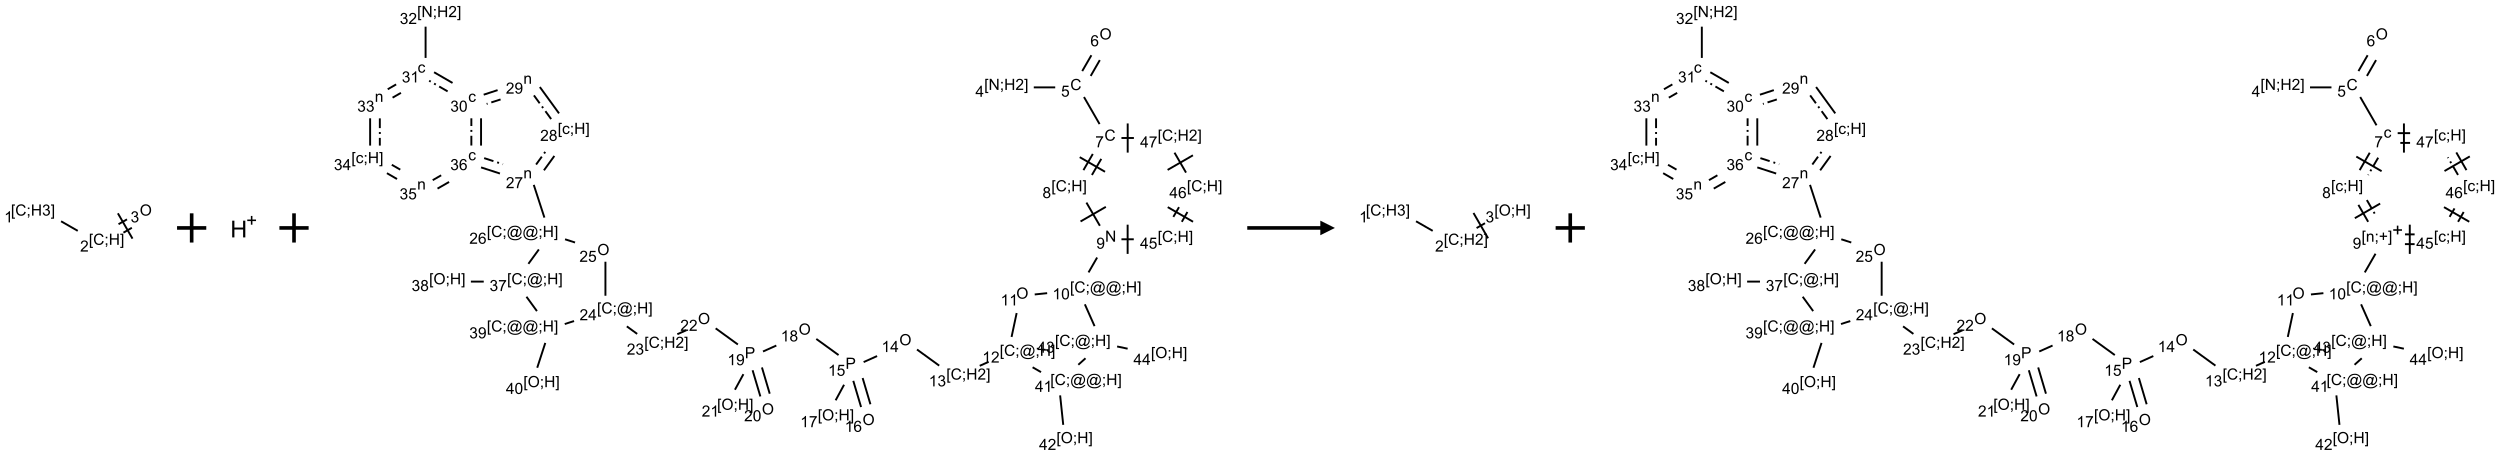 <?xml version="1.0" encoding="UTF-8"?>
<svg xmlns="http://www.w3.org/2000/svg" xmlns:xlink="http://www.w3.org/1999/xlink" width="1711" height="312" viewBox="0 0 1711 312">
<defs>
<g>
<g id="glyph-0-0">
<path d="M 1.332 0 L 1.332 -6.668 L 6.668 -6.668 L 6.668 0 Z M 1.5 -0.168 L 6.5 -0.168 L 6.5 -6.5 L 1.5 -6.5 Z M 1.5 -0.168 "/>
</g>
<g id="glyph-0-1">
<path d="M 0.723 2.121 L 0.723 -7.637 L 2.793 -7.637 L 2.793 -6.859 L 1.66 -6.859 L 1.66 1.344 L 2.793 1.344 L 2.793 2.121 Z M 0.723 2.121 "/>
</g>
<g id="glyph-0-2">
<path d="M 6.27 -2.676 L 7.281 -2.422 C 7.07 -1.594 6.688 -0.961 6.137 -0.523 C 5.586 -0.086 4.914 0.129 4.121 0.129 C 3.297 0.129 2.629 -0.039 2.113 -0.371 C 1.598 -0.707 1.203 -1.191 0.934 -1.828 C 0.664 -2.465 0.531 -3.145 0.531 -3.875 C 0.531 -4.672 0.684 -5.363 0.988 -5.957 C 1.293 -6.547 1.723 -6.996 2.285 -7.305 C 2.844 -7.613 3.461 -7.766 4.137 -7.766 C 4.898 -7.766 5.543 -7.57 6.062 -7.184 C 6.582 -6.793 6.945 -6.246 7.152 -5.543 L 6.156 -5.309 C 5.98 -5.863 5.723 -6.266 5.387 -6.52 C 5.051 -6.773 4.625 -6.902 4.113 -6.902 C 3.527 -6.902 3.039 -6.762 2.645 -6.48 C 2.25 -6.199 1.973 -5.82 1.812 -5.348 C 1.652 -4.871 1.574 -4.383 1.574 -3.879 C 1.574 -3.23 1.668 -2.664 1.855 -2.18 C 2.047 -1.695 2.34 -1.332 2.738 -1.094 C 3.137 -0.855 3.57 -0.734 4.035 -0.734 C 4.602 -0.734 5.082 -0.898 5.473 -1.223 C 5.867 -1.551 6.133 -2.035 6.27 -2.676 Z M 6.27 -2.676 "/>
</g>
<g id="glyph-0-3">
<path d="M 0.949 -4.465 L 0.949 -5.531 L 2.016 -5.531 L 2.016 -4.465 Z M 0.949 0 L 0.949 -1.066 L 2.016 -1.066 L 2.016 0 C 2.016 0.391 1.945 0.711 1.809 0.949 C 1.668 1.191 1.449 1.379 1.145 1.512 L 0.887 1.109 C 1.082 1.023 1.23 0.895 1.324 0.727 C 1.418 0.559 1.469 0.316 1.48 0 Z M 0.949 0 "/>
</g>
<g id="glyph-0-4">
<path d="M 0.855 0 L 0.855 -7.637 L 1.863 -7.637 L 1.863 -4.5 L 5.832 -4.5 L 5.832 -7.637 L 6.844 -7.637 L 6.844 0 L 5.832 0 L 5.832 -3.598 L 1.863 -3.598 L 1.863 0 Z M 0.855 0 "/>
</g>
<g id="glyph-0-5">
<path d="M 0.449 -2.016 L 1.387 -2.141 C 1.492 -1.609 1.676 -1.227 1.934 -0.992 C 2.191 -0.758 2.508 -0.641 2.879 -0.641 C 3.32 -0.641 3.695 -0.793 3.996 -1.098 C 4.301 -1.402 4.453 -1.781 4.453 -2.234 C 4.453 -2.664 4.312 -3.02 4.031 -3.301 C 3.75 -3.578 3.391 -3.719 2.957 -3.719 C 2.781 -3.719 2.562 -3.684 2.297 -3.613 L 2.402 -4.438 C 2.465 -4.43 2.516 -4.426 2.551 -4.426 C 2.949 -4.426 3.312 -4.531 3.629 -4.738 C 3.949 -4.949 4.109 -5.27 4.109 -5.703 C 4.109 -6.047 3.992 -6.332 3.762 -6.559 C 3.527 -6.785 3.227 -6.895 2.859 -6.895 C 2.496 -6.895 2.191 -6.781 1.949 -6.551 C 1.707 -6.324 1.547 -5.98 1.48 -5.52 L 0.543 -5.688 C 0.656 -6.316 0.918 -6.805 1.324 -7.148 C 1.73 -7.492 2.234 -7.668 2.84 -7.668 C 3.254 -7.668 3.641 -7.578 3.988 -7.398 C 4.34 -7.219 4.609 -6.977 4.793 -6.668 C 4.98 -6.359 5.074 -6.031 5.074 -5.684 C 5.074 -5.352 4.984 -5.051 4.809 -4.781 C 4.629 -4.512 4.367 -4.297 4.02 -4.137 C 4.473 -4.031 4.824 -3.816 5.074 -3.488 C 5.324 -3.16 5.449 -2.75 5.449 -2.254 C 5.449 -1.59 5.203 -1.023 4.719 -0.559 C 4.234 -0.098 3.617 0.137 2.875 0.137 C 2.203 0.137 1.648 -0.062 1.207 -0.465 C 0.762 -0.863 0.512 -1.379 0.449 -2.016 Z M 0.449 -2.016 "/>
</g>
<g id="glyph-0-6">
<path d="M 2.27 2.121 L 0.203 2.121 L 0.203 1.344 L 1.332 1.344 L 1.332 -6.859 L 0.203 -6.859 L 0.203 -7.637 L 2.27 -7.637 Z M 2.27 2.121 "/>
</g>
<g id="glyph-0-7">
<path d="M 3.973 0 L 3.035 0 L 3.035 -5.973 C 2.809 -5.758 2.516 -5.543 2.148 -5.328 C 1.781 -5.113 1.453 -4.953 1.16 -4.844 L 1.16 -5.75 C 1.684 -5.996 2.145 -6.297 2.535 -6.645 C 2.93 -6.996 3.207 -7.336 3.371 -7.668 L 3.973 -7.668 Z M 3.973 0 "/>
</g>
<g id="glyph-0-8">
<path d="M 5.371 -0.902 L 5.371 0 L 0.324 0 C 0.316 -0.227 0.352 -0.441 0.434 -0.652 C 0.562 -0.996 0.766 -1.332 1.051 -1.668 C 1.332 -2 1.742 -2.387 2.277 -2.824 C 3.105 -3.504 3.668 -4.043 3.957 -4.441 C 4.25 -4.84 4.395 -5.215 4.395 -5.566 C 4.395 -5.938 4.262 -6.254 3.996 -6.508 C 3.73 -6.762 3.387 -6.891 2.957 -6.891 C 2.508 -6.891 2.145 -6.754 1.875 -6.484 C 1.605 -6.215 1.469 -5.84 1.465 -5.359 L 0.5 -5.457 C 0.566 -6.176 0.812 -6.727 1.246 -7.102 C 1.676 -7.477 2.254 -7.668 2.98 -7.668 C 3.711 -7.668 4.293 -7.465 4.719 -7.059 C 5.145 -6.652 5.359 -6.148 5.359 -5.547 C 5.359 -5.242 5.297 -4.941 5.172 -4.645 C 5.047 -4.352 4.84 -4.039 4.551 -3.715 C 4.262 -3.387 3.777 -2.938 3.105 -2.371 C 2.543 -1.898 2.18 -1.578 2.02 -1.41 C 1.859 -1.242 1.73 -1.07 1.625 -0.902 Z M 5.371 -0.902 "/>
</g>
<g id="glyph-0-9">
<path d="M 0.516 -3.719 C 0.516 -4.984 0.855 -5.977 1.535 -6.695 C 2.215 -7.414 3.094 -7.77 4.172 -7.77 C 4.875 -7.77 5.512 -7.602 6.078 -7.266 C 6.645 -6.93 7.074 -6.461 7.371 -5.855 C 7.668 -5.254 7.816 -4.57 7.816 -3.809 C 7.816 -3.035 7.66 -2.34 7.348 -1.73 C 7.035 -1.117 6.594 -0.656 6.02 -0.34 C 5.449 -0.027 4.828 0.129 4.168 0.129 C 3.449 0.129 2.805 -0.043 2.238 -0.391 C 1.672 -0.738 1.246 -1.211 0.953 -1.812 C 0.66 -2.414 0.516 -3.047 0.516 -3.719 Z M 1.559 -3.703 C 1.559 -2.781 1.805 -2.059 2.301 -1.527 C 2.793 -1 3.414 -0.734 4.16 -0.734 C 4.922 -0.734 5.547 -1 6.039 -1.535 C 6.531 -2.07 6.777 -2.828 6.777 -3.812 C 6.777 -4.434 6.672 -4.977 6.461 -5.441 C 6.25 -5.902 5.945 -6.262 5.539 -6.52 C 5.133 -6.773 4.68 -6.902 4.176 -6.902 C 3.461 -6.902 2.848 -6.656 2.332 -6.164 C 1.816 -5.672 1.559 -4.852 1.559 -3.703 Z M 1.559 -3.703 "/>
</g>
<g id="glyph-0-10">
<path d="M 0.812 0 L 0.812 -7.637 L 1.848 -7.637 L 5.859 -1.641 L 5.859 -7.637 L 6.828 -7.637 L 6.828 0 L 5.793 0 L 1.781 -6 L 1.781 0 Z M 0.812 0 "/>
</g>
<g id="glyph-0-11">
<path d="M 3.449 0 L 3.449 -1.828 L 0.137 -1.828 L 0.137 -2.688 L 3.621 -7.637 L 4.387 -7.637 L 4.387 -2.688 L 5.418 -2.688 L 5.418 -1.828 L 4.387 -1.828 L 4.387 0 Z M 3.449 -2.688 L 3.449 -6.129 L 1.059 -2.688 Z M 3.449 -2.688 "/>
</g>
<g id="glyph-0-12">
<path d="M 0.441 -2 L 1.426 -2.082 C 1.5 -1.605 1.668 -1.242 1.934 -1.004 C 2.199 -0.762 2.52 -0.641 2.895 -0.641 C 3.348 -0.641 3.73 -0.812 4.043 -1.152 C 4.355 -1.492 4.512 -1.941 4.512 -2.504 C 4.512 -3.039 4.359 -3.461 4.059 -3.77 C 3.758 -4.078 3.367 -4.234 2.879 -4.234 C 2.578 -4.234 2.305 -4.164 2.062 -4.027 C 1.82 -3.891 1.629 -3.715 1.488 -3.496 L 0.609 -3.609 L 1.348 -7.531 L 5.145 -7.531 L 5.145 -6.637 L 2.098 -6.637 L 1.688 -4.582 C 2.145 -4.902 2.625 -5.062 3.129 -5.062 C 3.797 -5.062 4.359 -4.832 4.816 -4.371 C 5.277 -3.91 5.504 -3.312 5.504 -2.59 C 5.504 -1.898 5.305 -1.301 4.902 -0.797 C 4.41 -0.18 3.742 0.129 2.895 0.129 C 2.199 0.129 1.633 -0.062 1.195 -0.453 C 0.758 -0.844 0.504 -1.359 0.441 -2 Z M 0.441 -2 "/>
</g>
<g id="glyph-0-13">
<path d="M 5.309 -5.766 L 4.375 -5.691 C 4.293 -6.059 4.172 -6.328 4.02 -6.496 C 3.766 -6.762 3.453 -6.895 3.082 -6.895 C 2.785 -6.895 2.523 -6.812 2.297 -6.645 C 2 -6.43 1.77 -6.117 1.598 -5.703 C 1.43 -5.289 1.34 -4.703 1.332 -3.938 C 1.559 -4.281 1.836 -4.535 2.16 -4.703 C 2.488 -4.871 2.828 -4.953 3.188 -4.953 C 3.812 -4.953 4.344 -4.723 4.785 -4.262 C 5.223 -3.801 5.441 -3.207 5.441 -2.48 C 5.441 -2 5.34 -1.555 5.133 -1.145 C 4.926 -0.73 4.641 -0.418 4.281 -0.199 C 3.922 0.02 3.512 0.129 3.051 0.129 C 2.27 0.129 1.633 -0.156 1.141 -0.73 C 0.648 -1.305 0.402 -2.254 0.402 -3.574 C 0.402 -5.051 0.672 -6.121 1.219 -6.793 C 1.695 -7.375 2.336 -7.668 3.141 -7.668 C 3.742 -7.668 4.234 -7.5 4.617 -7.16 C 5 -6.824 5.23 -6.359 5.309 -5.766 Z M 1.48 -2.473 C 1.48 -2.152 1.547 -1.844 1.684 -1.547 C 1.82 -1.25 2.016 -1.027 2.262 -0.871 C 2.508 -0.719 2.766 -0.641 3.035 -0.641 C 3.434 -0.641 3.773 -0.801 4.059 -1.121 C 4.344 -1.441 4.484 -1.875 4.484 -2.422 C 4.484 -2.949 4.344 -3.367 4.062 -3.668 C 3.781 -3.973 3.426 -4.125 3 -4.125 C 2.578 -4.125 2.219 -3.973 1.922 -3.668 C 1.625 -3.363 1.48 -2.969 1.48 -2.473 Z M 1.48 -2.473 "/>
</g>
<g id="glyph-0-14">
<path d="M 0.504 -6.637 L 0.504 -7.535 L 5.449 -7.535 L 5.449 -6.809 C 4.961 -6.289 4.48 -5.602 4.004 -4.746 C 3.527 -3.887 3.156 -3.004 2.895 -2.098 C 2.707 -1.461 2.59 -0.762 2.535 0 L 1.574 0 C 1.582 -0.602 1.703 -1.328 1.926 -2.176 C 2.152 -3.027 2.477 -3.848 2.898 -4.637 C 3.32 -5.426 3.77 -6.094 4.246 -6.637 Z M 0.504 -6.637 "/>
</g>
<g id="glyph-0-15">
<path d="M 1.887 -4.141 C 1.496 -4.281 1.207 -4.484 1.02 -4.75 C 0.832 -5.016 0.738 -5.328 0.738 -5.699 C 0.738 -6.254 0.938 -6.719 1.34 -7.098 C 1.738 -7.477 2.27 -7.668 2.934 -7.668 C 3.598 -7.668 4.137 -7.473 4.543 -7.086 C 4.949 -6.699 5.152 -6.227 5.152 -5.672 C 5.152 -5.316 5.059 -5.008 4.871 -4.746 C 4.688 -4.484 4.406 -4.281 4.027 -4.141 C 4.496 -3.988 4.852 -3.742 5.098 -3.402 C 5.34 -3.062 5.465 -2.656 5.465 -2.184 C 5.465 -1.531 5.234 -0.98 4.77 -0.535 C 4.309 -0.09 3.703 0.129 2.949 0.129 C 2.195 0.129 1.586 -0.094 1.125 -0.539 C 0.664 -0.984 0.434 -1.543 0.434 -2.207 C 0.434 -2.703 0.559 -3.121 0.809 -3.457 C 1.062 -3.793 1.422 -4.02 1.887 -4.141 Z M 1.699 -5.73 C 1.699 -5.367 1.812 -5.074 2.047 -4.844 C 2.281 -4.613 2.582 -4.5 2.953 -4.5 C 3.312 -4.5 3.609 -4.613 3.84 -4.84 C 4.07 -5.066 4.188 -5.348 4.188 -5.676 C 4.188 -6.02 4.07 -6.309 3.832 -6.543 C 3.594 -6.777 3.297 -6.895 2.941 -6.895 C 2.586 -6.895 2.289 -6.781 2.051 -6.551 C 1.816 -6.324 1.699 -6.047 1.699 -5.73 Z M 1.395 -2.203 C 1.395 -1.938 1.461 -1.676 1.586 -1.426 C 1.711 -1.176 1.902 -0.984 2.152 -0.848 C 2.402 -0.711 2.672 -0.641 2.957 -0.641 C 3.406 -0.641 3.777 -0.785 4.066 -1.074 C 4.359 -1.363 4.504 -1.727 4.504 -2.172 C 4.504 -2.625 4.355 -2.996 4.055 -3.293 C 3.754 -3.586 3.379 -3.734 2.926 -3.734 C 2.484 -3.734 2.121 -3.59 1.832 -3.297 C 1.543 -3.004 1.395 -2.641 1.395 -2.203 Z M 1.395 -2.203 "/>
</g>
<g id="glyph-0-16">
<path d="M 0.582 -1.766 L 1.484 -1.848 C 1.562 -1.426 1.707 -1.117 1.922 -0.926 C 2.137 -0.734 2.414 -0.641 2.75 -0.641 C 3.039 -0.641 3.289 -0.707 3.508 -0.84 C 3.727 -0.973 3.902 -1.148 4.043 -1.367 C 4.18 -1.586 4.297 -1.887 4.391 -2.262 C 4.484 -2.637 4.531 -3.016 4.531 -3.406 C 4.531 -3.449 4.531 -3.512 4.527 -3.594 C 4.34 -3.297 4.082 -3.055 3.758 -2.867 C 3.434 -2.68 3.082 -2.59 2.703 -2.59 C 2.07 -2.59 1.535 -2.816 1.098 -3.277 C 0.66 -3.734 0.441 -4.34 0.441 -5.09 C 0.441 -5.863 0.672 -6.484 1.129 -6.957 C 1.586 -7.43 2.156 -7.668 2.844 -7.668 C 3.34 -7.668 3.793 -7.531 4.207 -7.266 C 4.617 -7 4.93 -6.617 5.145 -6.121 C 5.355 -5.629 5.465 -4.91 5.465 -3.973 C 5.465 -2.996 5.359 -2.223 5.145 -1.645 C 4.934 -1.066 4.617 -0.625 4.199 -0.324 C 3.781 -0.02 3.293 0.129 2.73 0.129 C 2.133 0.129 1.645 -0.035 1.266 -0.367 C 0.887 -0.699 0.66 -1.164 0.582 -1.766 Z M 4.422 -5.137 C 4.422 -5.676 4.277 -6.102 3.992 -6.418 C 3.707 -6.734 3.359 -6.891 2.957 -6.891 C 2.543 -6.891 2.18 -6.719 1.871 -6.379 C 1.562 -6.039 1.406 -5.598 1.406 -5.059 C 1.406 -4.57 1.555 -4.176 1.848 -3.871 C 2.141 -3.566 2.5 -3.418 2.934 -3.418 C 3.367 -3.418 3.723 -3.57 4.004 -3.871 C 4.281 -4.176 4.422 -4.598 4.422 -5.137 Z M 4.422 -5.137 "/>
</g>
<g id="glyph-0-17">
<path d="M 6.047 -0.848 C 5.82 -0.59 5.57 -0.379 5.289 -0.223 C 5.008 -0.062 4.73 0.016 4.449 0.016 C 4.141 0.016 3.84 -0.074 3.547 -0.254 C 3.254 -0.434 3.02 -0.715 2.836 -1.09 C 2.652 -1.465 2.562 -1.875 2.562 -2.324 C 2.562 -2.875 2.703 -3.43 2.988 -3.98 C 3.27 -4.535 3.621 -4.953 4.043 -5.23 C 4.461 -5.508 4.871 -5.645 5.266 -5.645 C 5.566 -5.645 5.855 -5.566 6.129 -5.41 C 6.402 -5.25 6.641 -5.012 6.84 -4.688 L 7.016 -5.496 L 7.949 -5.496 L 7.199 -2 C 7.094 -1.516 7.043 -1.246 7.043 -1.191 C 7.043 -1.098 7.078 -1.02 7.148 -0.949 C 7.219 -0.883 7.305 -0.848 7.406 -0.848 C 7.59 -0.848 7.832 -0.953 8.129 -1.168 C 8.527 -1.445 8.84 -1.816 9.07 -2.285 C 9.301 -2.75 9.418 -3.234 9.418 -3.73 C 9.418 -4.309 9.27 -4.852 8.973 -5.355 C 8.676 -5.859 8.23 -6.262 7.645 -6.562 C 7.055 -6.863 6.406 -7.016 5.691 -7.016 C 4.879 -7.016 4.137 -6.824 3.465 -6.445 C 2.793 -6.066 2.273 -5.52 1.902 -4.809 C 1.535 -4.098 1.348 -3.34 1.348 -2.527 C 1.348 -1.676 1.535 -0.941 1.902 -0.328 C 2.273 0.285 2.809 0.742 3.508 1.035 C 4.207 1.328 4.984 1.473 5.832 1.473 C 6.742 1.473 7.504 1.32 8.121 1.016 C 8.734 0.711 9.195 0.34 9.5 -0.098 L 10.441 -0.098 C 10.266 0.266 9.961 0.637 9.531 1.016 C 9.102 1.395 8.59 1.695 7.996 1.914 C 7.402 2.133 6.688 2.246 5.848 2.246 C 5.078 2.246 4.367 2.145 3.715 1.949 C 3.066 1.75 2.512 1.453 2.051 1.055 C 1.594 0.656 1.25 0.199 1.016 -0.316 C 0.723 -0.973 0.578 -1.684 0.578 -2.441 C 0.578 -3.289 0.75 -4.098 1.098 -4.863 C 1.523 -5.805 2.125 -6.527 2.902 -7.027 C 3.684 -7.527 4.629 -7.777 5.738 -7.777 C 6.602 -7.777 7.375 -7.602 8.059 -7.246 C 8.746 -6.895 9.285 -6.371 9.684 -5.672 C 10.02 -5.07 10.188 -4.418 10.188 -3.715 C 10.188 -2.707 9.832 -1.812 9.125 -1.031 C 8.492 -0.328 7.801 0.02 7.051 0.02 C 6.812 0.02 6.617 -0.016 6.473 -0.09 C 6.324 -0.16 6.215 -0.266 6.145 -0.402 C 6.102 -0.488 6.066 -0.637 6.047 -0.848 Z M 3.527 -2.262 C 3.527 -1.785 3.641 -1.414 3.863 -1.152 C 4.09 -0.887 4.348 -0.754 4.641 -0.754 C 4.836 -0.754 5.039 -0.812 5.254 -0.93 C 5.469 -1.047 5.676 -1.219 5.871 -1.449 C 6.066 -1.676 6.23 -1.969 6.355 -2.32 C 6.48 -2.672 6.543 -3.027 6.543 -3.379 C 6.543 -3.852 6.426 -4.219 6.191 -4.48 C 5.957 -4.738 5.672 -4.871 5.332 -4.871 C 5.109 -4.871 4.902 -4.812 4.707 -4.699 C 4.512 -4.586 4.32 -4.406 4.137 -4.156 C 3.953 -3.906 3.805 -3.602 3.691 -3.246 C 3.582 -2.887 3.527 -2.559 3.527 -2.262 Z M 3.527 -2.262 "/>
</g>
<g id="glyph-0-18">
<path d="M 0.441 -3.766 C 0.441 -4.668 0.535 -5.395 0.723 -5.945 C 0.906 -6.496 1.184 -6.922 1.551 -7.219 C 1.918 -7.516 2.375 -7.668 2.934 -7.668 C 3.344 -7.668 3.703 -7.586 4.012 -7.418 C 4.32 -7.254 4.574 -7.016 4.777 -6.707 C 4.977 -6.395 5.137 -6.016 5.25 -5.57 C 5.363 -5.125 5.422 -4.523 5.422 -3.766 C 5.422 -2.871 5.328 -2.148 5.145 -1.598 C 4.961 -1.047 4.688 -0.621 4.32 -0.32 C 3.953 -0.02 3.492 0.129 2.934 0.129 C 2.195 0.129 1.617 -0.133 1.199 -0.66 C 0.695 -1.297 0.441 -2.332 0.441 -3.766 Z M 1.406 -3.766 C 1.406 -2.512 1.555 -1.68 1.848 -1.262 C 2.141 -0.848 2.5 -0.641 2.934 -0.641 C 3.363 -0.641 3.727 -0.848 4.02 -1.266 C 4.312 -1.684 4.457 -2.516 4.457 -3.766 C 4.457 -5.023 4.312 -5.859 4.02 -6.27 C 3.727 -6.684 3.359 -6.891 2.922 -6.891 C 2.492 -6.891 2.148 -6.707 1.891 -6.344 C 1.566 -5.879 1.406 -5.02 1.406 -3.766 Z M 1.406 -3.766 "/>
</g>
<g id="glyph-0-19">
<path d="M 0.824 0 L 0.824 -7.637 L 3.703 -7.637 C 4.211 -7.637 4.598 -7.609 4.863 -7.562 C 5.238 -7.5 5.555 -7.383 5.809 -7.207 C 6.062 -7.031 6.266 -6.785 6.418 -6.469 C 6.574 -6.152 6.652 -5.805 6.652 -5.426 C 6.652 -4.777 6.445 -4.227 6.031 -3.777 C 5.617 -3.328 4.871 -3.105 3.793 -3.105 L 1.832 -3.105 L 1.832 0 Z M 1.832 -4.004 L 3.809 -4.004 C 4.461 -4.004 4.922 -4.125 5.199 -4.371 C 5.473 -4.613 5.609 -4.953 5.609 -5.395 C 5.609 -5.715 5.527 -5.988 5.367 -6.215 C 5.207 -6.441 4.992 -6.594 4.73 -6.668 C 4.559 -6.711 4.246 -6.734 3.785 -6.734 L 1.832 -6.734 Z M 1.832 -4.004 "/>
</g>
<g id="glyph-0-20">
<path d="M 0.703 0 L 0.703 -5.531 L 1.547 -5.531 L 1.547 -4.746 C 1.953 -5.352 2.539 -5.656 3.309 -5.656 C 3.641 -5.656 3.945 -5.598 4.227 -5.477 C 4.508 -5.355 4.715 -5.199 4.855 -5.004 C 4.992 -4.809 5.09 -4.578 5.145 -4.312 C 5.18 -4.141 5.199 -3.836 5.199 -3.402 L 5.199 0 L 4.262 0 L 4.262 -3.363 C 4.262 -3.746 4.223 -4.031 4.152 -4.223 C 4.078 -4.41 3.949 -4.562 3.762 -4.676 C 3.578 -4.789 3.359 -4.844 3.109 -4.844 C 2.711 -4.844 2.367 -4.719 2.074 -4.465 C 1.785 -4.211 1.641 -3.73 1.641 -3.02 L 1.641 0 Z M 0.703 0 "/>
</g>
<g id="glyph-0-21">
<path d="M 4.312 -2.027 L 5.234 -1.906 C 5.133 -1.27 4.875 -0.773 4.461 -0.414 C 4.047 -0.055 3.535 0.125 2.934 0.125 C 2.176 0.125 1.566 -0.121 1.105 -0.617 C 0.645 -1.113 0.418 -1.82 0.418 -2.746 C 0.418 -3.344 0.516 -3.863 0.715 -4.312 C 0.91 -4.762 1.211 -5.098 1.617 -5.32 C 2.023 -5.543 2.461 -5.656 2.938 -5.656 C 3.539 -5.656 4.031 -5.504 4.41 -5.199 C 4.793 -4.895 5.039 -4.465 5.145 -3.906 L 4.234 -3.766 C 4.148 -4.137 3.992 -4.418 3.773 -4.605 C 3.555 -4.793 3.285 -4.887 2.973 -4.887 C 2.5 -4.887 2.117 -4.715 1.824 -4.379 C 1.527 -4.039 1.379 -3.504 1.379 -2.77 C 1.379 -2.027 1.523 -1.488 1.809 -1.152 C 2.094 -0.816 2.465 -0.645 2.922 -0.645 C 3.289 -0.645 3.598 -0.758 3.844 -0.984 C 4.09 -1.211 4.246 -1.559 4.312 -2.027 Z M 4.312 -2.027 "/>
</g>
<g id="glyph-0-22">
<path d="M 2.672 -1.234 L 2.672 -3.328 L 0.594 -3.328 L 0.594 -4.203 L 2.672 -4.203 L 2.672 -6.281 L 3.559 -6.281 L 3.559 -4.203 L 5.637 -4.203 L 5.637 -3.328 L 3.559 -3.328 L 3.559 -1.234 Z M 2.672 -1.234 "/>
</g>
<g id="glyph-1-0">
<path d="M 2 0 L 2 -10 L 10 -10 L 10 0 Z M 2.25 -0.25 L 9.75 -0.25 L 9.75 -9.75 L 2.25 -9.75 Z M 2.25 -0.25 "/>
</g>
<g id="glyph-1-1">
<path d="M 1.281 0 L 1.281 -11.453 L 2.797 -11.453 L 2.797 -6.75 L 8.75 -6.75 L 8.75 -11.453 L 10.266 -11.453 L 10.266 0 L 8.75 0 L 8.75 -5.398 L 2.797 -5.398 L 2.797 0 Z M 1.281 0 "/>
</g>
</g>
</defs>
<path fill="none" stroke-width="0.033" stroke-linecap="butt" stroke-linejoin="miter" stroke="rgb(0%, 0%, 0%)" stroke-opacity="1" stroke-miterlimit="10" d="M 0.247 0.143 L 0.532 0.307 " transform="matrix(40, 0, 0, 40, 31.92, 145.721)"/>
<path fill="none" stroke-width="0.033" stroke-linecap="butt" stroke-linejoin="miter" stroke="rgb(0%, 0%, 0%)" stroke-opacity="1" stroke-miterlimit="10" d="M 1.314 0.338 L 1.458 0.254 " transform="matrix(40, 0, 0, 40, 31.92, 145.721)"/>
<path fill="none" stroke-width="0.033" stroke-linecap="butt" stroke-linejoin="miter" stroke="rgb(0%, 0%, 0%)" stroke-opacity="1" stroke-miterlimit="10" d="M 1.23 0.193 L 1.375 0.11 " transform="matrix(40, 0, 0, 40, 31.92, 145.721)"/>
<path fill="none" stroke-width="0.033" stroke-linecap="butt" stroke-linejoin="miter" stroke="rgb(0%, 0%, 0%)" stroke-opacity="1" stroke-miterlimit="10" d="M 1.469 0.44 L 1.219 0.007 " transform="matrix(40, 0, 0, 40, 31.92, 145.721)"/>
<g fill="rgb(0%, 0%, 0%)" fill-opacity="1">
<use xlink:href="#glyph-0-1" x="7.445" y="147.566"/>
<use xlink:href="#glyph-0-2" x="10.409" y="147.566"/>
<use xlink:href="#glyph-0-3" x="18.112" y="147.566"/>
<use xlink:href="#glyph-0-4" x="21.076" y="147.566"/>
<use xlink:href="#glyph-0-5" x="28.779" y="147.566"/>
<use xlink:href="#glyph-0-6" x="34.711" y="147.566"/>
</g>
<g fill="rgb(0%, 0%, 0%)" fill-opacity="1">
<use xlink:href="#glyph-0-7" x="2.859" y="152.203"/>
</g>
<g fill="rgb(0%, 0%, 0%)" fill-opacity="1">
<use xlink:href="#glyph-0-1" x="60.773" y="167.566"/>
<use xlink:href="#glyph-0-2" x="63.737" y="167.566"/>
<use xlink:href="#glyph-0-3" x="71.44" y="167.566"/>
<use xlink:href="#glyph-0-4" x="74.404" y="167.566"/>
<use xlink:href="#glyph-0-6" x="82.107" y="167.566"/>
</g>
<g fill="rgb(0%, 0%, 0%)" fill-opacity="1">
<use xlink:href="#glyph-0-8" x="54.797" y="172.203"/>
</g>
<g fill="rgb(0%, 0%, 0%)" fill-opacity="1">
<use xlink:href="#glyph-0-9" x="95.625" y="147.57"/>
</g>
<g fill="rgb(0%, 0%, 0%)" fill-opacity="1">
<use xlink:href="#glyph-0-5" x="89.359" y="152.203"/>
</g>
<path fill="none" stroke-width="0.062" stroke-linecap="butt" stroke-linejoin="miter" stroke="rgb(0%, 0%, 0%)" stroke-opacity="1" stroke-miterlimit="10" d="M -0 0 L 0.5 0 M 0.25 -0.25 L 0.25 0.25 " transform="matrix(40, 0, 0, 40, 121.174, 156)"/>
<g fill="rgb(0%, 0%, 0%)" fill-opacity="1">
<use xlink:href="#glyph-1-1" x="157.629" y="162.484"/>
</g>
<path fill-rule="nonzero" fill="rgb(0%, 0%, 0%)" fill-opacity="1" d="M 169.227 150.25 L 171.691 150.25 L 171.691 147.785 L 172.758 147.785 L 172.758 150.25 L 175.223 150.25 L 175.223 151.316 L 172.758 151.316 L 172.758 153.781 L 171.691 153.781 L 171.691 151.316 L 169.227 151.316 "/>
<path fill="none" stroke-width="0.062" stroke-linecap="butt" stroke-linejoin="miter" stroke="rgb(0%, 0%, 0%)" stroke-opacity="1" stroke-miterlimit="10" d="M -0 0 L 0.5 0 M 0.25 -0.25 L 0.25 0.25 " transform="matrix(40, 0, 0, 40, 191.221, 156)"/>
<path fill="none" stroke-width="0.033" stroke-linecap="butt" stroke-linejoin="miter" stroke="rgb(0%, 0%, 0%)" stroke-opacity="1" stroke-miterlimit="10" d="M 11.272 1.246 L 11.639 1.246 " transform="matrix(40, 0, 0, 40, 256.635, 9.965)"/>
<path fill="none" stroke-width="0.033" stroke-linecap="butt" stroke-linejoin="miter" stroke="rgb(0%, 0%, 0%)" stroke-opacity="1" stroke-miterlimit="10" d="M 12.246 1.05 L 12.402 0.779 " transform="matrix(40, 0, 0, 40, 256.635, 9.965)"/>
<path fill="none" stroke-width="0.033" stroke-linecap="butt" stroke-linejoin="miter" stroke="rgb(0%, 0%, 0%)" stroke-opacity="1" stroke-miterlimit="10" d="M 12.101 0.967 L 12.258 0.696 " transform="matrix(40, 0, 0, 40, 256.635, 9.965)"/>
<path fill="none" stroke-width="0.033" stroke-linecap="butt" stroke-linejoin="miter" stroke="rgb(0%, 0%, 0%)" stroke-opacity="1" stroke-miterlimit="10" d="M 12.131 1.411 L 12.398 1.874 " transform="matrix(40, 0, 0, 40, 256.635, 9.965)"/>
<path fill="none" stroke-width="0.033" stroke-linecap="butt" stroke-linejoin="miter" stroke="rgb(0%, 0%, 0%)" stroke-opacity="1" stroke-miterlimit="10" d="M 12.282 2.385 L 12.122 2.662 " transform="matrix(40, 0, 0, 40, 256.635, 9.965)"/>
<path fill="none" stroke-width="0.033" stroke-linecap="butt" stroke-linejoin="miter" stroke="rgb(0%, 0%, 0%)" stroke-opacity="1" stroke-miterlimit="10" d="M 12.427 2.469 L 12.267 2.745 " transform="matrix(40, 0, 0, 40, 256.635, 9.965)"/>
<path fill="none" stroke-width="0.033" stroke-linecap="butt" stroke-linejoin="miter" stroke="rgb(0%, 0%, 0%)" stroke-opacity="1" stroke-miterlimit="10" d="M 12.058 2.44 L 12.491 2.69 " transform="matrix(40, 0, 0, 40, 256.635, 9.965)"/>
<path fill="none" stroke-width="0.033" stroke-linecap="butt" stroke-linejoin="miter" stroke="rgb(0%, 0%, 0%)" stroke-opacity="1" stroke-miterlimit="10" d="M 12.173 3.217 L 12.403 3.614 " transform="matrix(40, 0, 0, 40, 256.635, 9.965)"/>
<path fill="none" stroke-width="0.033" stroke-linecap="butt" stroke-linejoin="miter" stroke="rgb(0%, 0%, 0%)" stroke-opacity="1" stroke-miterlimit="10" d="M 12.072 3.54 L 12.505 3.29 " transform="matrix(40, 0, 0, 40, 256.635, 9.965)"/>
<path fill="none" stroke-width="0.033" stroke-linecap="butt" stroke-linejoin="miter" stroke="rgb(0%, 0%, 0%)" stroke-opacity="1" stroke-miterlimit="10" d="M 12.356 4.157 L 12.209 4.412 " transform="matrix(40, 0, 0, 40, 256.635, 9.965)"/>
<path fill="none" stroke-width="0.033" stroke-linecap="butt" stroke-linejoin="miter" stroke="rgb(0%, 0%, 0%)" stroke-opacity="1" stroke-miterlimit="10" d="M 11.501 4.767 L 11.288 4.789 " transform="matrix(40, 0, 0, 40, 256.635, 9.965)"/>
<path fill="none" stroke-width="0.033" stroke-linecap="butt" stroke-linejoin="miter" stroke="rgb(0%, 0%, 0%)" stroke-opacity="1" stroke-miterlimit="10" d="M 10.979 5.107 L 10.892 5.516 " transform="matrix(40, 0, 0, 40, 256.635, 9.965)"/>
<path fill="none" stroke-width="0.033" stroke-linecap="butt" stroke-linejoin="miter" stroke="rgb(0%, 0%, 0%)" stroke-opacity="1" stroke-miterlimit="10" d="M 10.5 5.942 L 10.347 6.01 " transform="matrix(40, 0, 0, 40, 256.635, 9.965)"/>
<path fill="none" stroke-width="0.033" stroke-linecap="butt" stroke-linejoin="miter" stroke="rgb(0%, 0%, 0%)" stroke-opacity="1" stroke-miterlimit="10" d="M 9.654 6.007 L 9.274 5.731 " transform="matrix(40, 0, 0, 40, 256.635, 9.965)"/>
<path fill="none" stroke-width="0.033" stroke-linecap="butt" stroke-linejoin="miter" stroke="rgb(0%, 0%, 0%)" stroke-opacity="1" stroke-miterlimit="10" d="M 8.591 5.843 L 8.361 5.946 " transform="matrix(40, 0, 0, 40, 256.635, 9.965)"/>
<path fill="none" stroke-width="0.033" stroke-linecap="butt" stroke-linejoin="miter" stroke="rgb(0%, 0%, 0%)" stroke-opacity="1" stroke-miterlimit="10" d="M 8.184 6.267 L 8.317 6.715 " transform="matrix(40, 0, 0, 40, 256.635, 9.965)"/>
<path fill="none" stroke-width="0.033" stroke-linecap="butt" stroke-linejoin="miter" stroke="rgb(0%, 0%, 0%)" stroke-opacity="1" stroke-miterlimit="10" d="M 8.344 6.219 L 8.477 6.668 " transform="matrix(40, 0, 0, 40, 256.635, 9.965)"/>
<path fill="none" stroke-width="0.033" stroke-linecap="butt" stroke-linejoin="miter" stroke="rgb(0%, 0%, 0%)" stroke-opacity="1" stroke-miterlimit="10" d="M 8.026 6.334 L 7.882 6.6 " transform="matrix(40, 0, 0, 40, 256.635, 9.965)"/>
<path fill="none" stroke-width="0.033" stroke-linecap="butt" stroke-linejoin="miter" stroke="rgb(0%, 0%, 0%)" stroke-opacity="1" stroke-miterlimit="10" d="M 7.932 5.826 L 7.551 5.55 " transform="matrix(40, 0, 0, 40, 256.635, 9.965)"/>
<path fill="none" stroke-width="0.033" stroke-linecap="butt" stroke-linejoin="miter" stroke="rgb(0%, 0%, 0%)" stroke-opacity="1" stroke-miterlimit="10" d="M 6.867 5.663 L 6.639 5.765 " transform="matrix(40, 0, 0, 40, 256.635, 9.965)"/>
<path fill="none" stroke-width="0.033" stroke-linecap="butt" stroke-linejoin="miter" stroke="rgb(0%, 0%, 0%)" stroke-opacity="1" stroke-miterlimit="10" d="M 6.461 6.086 L 6.594 6.534 " transform="matrix(40, 0, 0, 40, 256.635, 9.965)"/>
<path fill="none" stroke-width="0.033" stroke-linecap="butt" stroke-linejoin="miter" stroke="rgb(0%, 0%, 0%)" stroke-opacity="1" stroke-miterlimit="10" d="M 6.621 6.038 L 6.754 6.487 " transform="matrix(40, 0, 0, 40, 256.635, 9.965)"/>
<path fill="none" stroke-width="0.033" stroke-linecap="butt" stroke-linejoin="miter" stroke="rgb(0%, 0%, 0%)" stroke-opacity="1" stroke-miterlimit="10" d="M 6.304 6.153 L 6.159 6.419 " transform="matrix(40, 0, 0, 40, 256.635, 9.965)"/>
<path fill="none" stroke-width="0.033" stroke-linecap="butt" stroke-linejoin="miter" stroke="rgb(0%, 0%, 0%)" stroke-opacity="1" stroke-miterlimit="10" d="M 6.209 5.645 L 5.829 5.369 " transform="matrix(40, 0, 0, 40, 256.635, 9.965)"/>
<path fill="none" stroke-width="0.033" stroke-linecap="butt" stroke-linejoin="miter" stroke="rgb(0%, 0%, 0%)" stroke-opacity="1" stroke-miterlimit="10" d="M 5.326 5.402 L 5.173 5.469 " transform="matrix(40, 0, 0, 40, 256.635, 9.965)"/>
<path fill="none" stroke-width="0.033" stroke-linecap="butt" stroke-linejoin="miter" stroke="rgb(0%, 0%, 0%)" stroke-opacity="1" stroke-miterlimit="10" d="M 4.486 5.464 L 4.309 5.335 " transform="matrix(40, 0, 0, 40, 256.635, 9.965)"/>
<path fill="none" stroke-width="0.033" stroke-linecap="butt" stroke-linejoin="miter" stroke="rgb(0%, 0%, 0%)" stroke-opacity="1" stroke-miterlimit="10" d="M 3.943 4.811 L 3.943 4.229 " transform="matrix(40, 0, 0, 40, 256.635, 9.965)"/>
<path fill="none" stroke-width="0.033" stroke-linecap="butt" stroke-linejoin="miter" stroke="rgb(0%, 0%, 0%)" stroke-opacity="1" stroke-miterlimit="10" d="M 3.423 3.9 L 3.252 3.845 " transform="matrix(40, 0, 0, 40, 256.635, 9.965)"/>
<path fill="none" stroke-width="0.033" stroke-linecap="butt" stroke-linejoin="miter" stroke="rgb(0%, 0%, 0%)" stroke-opacity="1" stroke-miterlimit="10" d="M 2.899 3.474 L 2.717 2.914 " transform="matrix(40, 0, 0, 40, 256.635, 9.965)"/>
<path fill="none" stroke-width="0.033" stroke-linecap="butt" stroke-linejoin="miter" stroke="rgb(0%, 0%, 0%)" stroke-opacity="1" stroke-miterlimit="10" d="M 2.891 2.665 L 3.069 2.419 " transform="matrix(40, 0, 0, 40, 256.635, 9.965)"/>
<path fill="none" stroke-width="0.033" stroke-linecap="butt" stroke-linejoin="miter" stroke="rgb(0%, 0%, 0%)" stroke-opacity="1" stroke-dasharray="0.167 0.067 0.033 0.067" stroke-dashoffset="0.333" stroke-miterlimit="10" d="M 2.756 2.567 L 2.934 2.321 " transform="matrix(40, 0, 0, 40, 256.635, 9.965)"/>
<path fill="none" stroke-width="0.033" stroke-linecap="butt" stroke-linejoin="miter" stroke="rgb(0%, 0%, 0%)" stroke-opacity="1" stroke-miterlimit="10" d="M 3.149 1.691 L 2.821 1.24 " transform="matrix(40, 0, 0, 40, 256.635, 9.965)"/>
<path fill="none" stroke-width="0.033" stroke-linecap="butt" stroke-linejoin="miter" stroke="rgb(0%, 0%, 0%)" stroke-opacity="1" stroke-dasharray="0.167 0.067 0.033 0.067" stroke-dashoffset="0.333" stroke-miterlimit="10" d="M 3.015 1.789 L 2.687 1.338 " transform="matrix(40, 0, 0, 40, 256.635, 9.965)"/>
<path fill="none" stroke-width="0.033" stroke-linecap="butt" stroke-linejoin="miter" stroke="rgb(0%, 0%, 0%)" stroke-opacity="1" stroke-miterlimit="10" d="M 2.098 1.293 L 1.86 1.371 " transform="matrix(40, 0, 0, 40, 256.635, 9.965)"/>
<path fill="none" stroke-width="0.033" stroke-linecap="butt" stroke-linejoin="miter" stroke="rgb(0%, 0%, 0%)" stroke-opacity="1" stroke-dasharray="0.167 0.067 0.033 0.067" stroke-dashoffset="0.333" stroke-miterlimit="10" d="M 2.15 1.452 L 1.911 1.529 " transform="matrix(40, 0, 0, 40, 256.635, 9.965)"/>
<path fill="none" stroke-width="0.033" stroke-linecap="butt" stroke-linejoin="miter" stroke="rgb(0%, 0%, 0%)" stroke-opacity="1" stroke-miterlimit="10" d="M 1.327 1.17 L 1.011 0.987 " transform="matrix(40, 0, 0, 40, 256.635, 9.965)"/>
<path fill="none" stroke-width="0.033" stroke-linecap="butt" stroke-linejoin="miter" stroke="rgb(0%, 0%, 0%)" stroke-opacity="1" stroke-dasharray="0.167 0.067 0.033 0.067" stroke-dashoffset="0.333" stroke-miterlimit="10" d="M 1.244 1.315 L 0.927 1.132 " transform="matrix(40, 0, 0, 40, 256.635, 9.965)"/>
<path fill="none" stroke-width="0.033" stroke-linecap="butt" stroke-linejoin="miter" stroke="rgb(0%, 0%, 0%)" stroke-opacity="1" stroke-miterlimit="10" d="M 0.866 0.742 L 0.866 0.207 " transform="matrix(40, 0, 0, 40, 256.635, 9.965)"/>
<path fill="none" stroke-width="0.033" stroke-linecap="butt" stroke-linejoin="miter" stroke="rgb(0%, 0%, 0%)" stroke-opacity="1" stroke-miterlimit="10" d="M 0.362 1.195 L 0.218 1.278 " transform="matrix(40, 0, 0, 40, 256.635, 9.965)"/>
<path fill="none" stroke-width="0.033" stroke-linecap="butt" stroke-linejoin="miter" stroke="rgb(0%, 0%, 0%)" stroke-opacity="1" stroke-dasharray="0.167 0.067 0.033 0.067" stroke-dashoffset="0.333" stroke-miterlimit="10" d="M 0.445 1.339 L 0.301 1.422 " transform="matrix(40, 0, 0, 40, 256.635, 9.965)"/>
<path fill="none" stroke-width="0.033" stroke-linecap="butt" stroke-linejoin="miter" stroke="rgb(0%, 0%, 0%)" stroke-opacity="1" stroke-miterlimit="10" d="M -0.083 1.775 L -0.083 2.242 " transform="matrix(40, 0, 0, 40, 256.635, 9.965)"/>
<path fill="none" stroke-width="0.033" stroke-linecap="butt" stroke-linejoin="miter" stroke="rgb(0%, 0%, 0%)" stroke-opacity="1" stroke-dasharray="0.167 0.067 0.033 0.067" stroke-dashoffset="0.333" stroke-miterlimit="10" d="M 0.083 1.775 L 0.083 2.242 " transform="matrix(40, 0, 0, 40, 256.635, 9.965)"/>
<path fill="none" stroke-width="0.033" stroke-linecap="butt" stroke-linejoin="miter" stroke="rgb(0%, 0%, 0%)" stroke-opacity="1" stroke-miterlimit="10" d="M 0.204 2.714 L 0.377 2.814 " transform="matrix(40, 0, 0, 40, 256.635, 9.965)"/>
<path fill="none" stroke-width="0.033" stroke-linecap="butt" stroke-linejoin="miter" stroke="rgb(0%, 0%, 0%)" stroke-opacity="1" stroke-dasharray="0.167 0.067 0.033 0.067" stroke-dashoffset="0.333" stroke-miterlimit="10" d="M 0.287 2.57 L 0.46 2.669 " transform="matrix(40, 0, 0, 40, 256.635, 9.965)"/>
<path fill="none" stroke-width="0.033" stroke-linecap="butt" stroke-linejoin="miter" stroke="rgb(0%, 0%, 0%)" stroke-opacity="1" stroke-miterlimit="10" d="M 1.07 2.978 L 1.268 2.864 " transform="matrix(40, 0, 0, 40, 256.635, 9.965)"/>
<path fill="none" stroke-width="0.033" stroke-linecap="butt" stroke-linejoin="miter" stroke="rgb(0%, 0%, 0%)" stroke-opacity="1" stroke-dasharray="0.167 0.067 0.033 0.067" stroke-dashoffset="0.333" stroke-miterlimit="10" d="M 0.987 2.834 L 1.185 2.72 " transform="matrix(40, 0, 0, 40, 256.635, 9.965)"/>
<path fill="none" stroke-width="0.033" stroke-linecap="butt" stroke-linejoin="miter" stroke="rgb(0%, 0%, 0%)" stroke-opacity="1" stroke-miterlimit="10" d="M 1.815 2.615 L 2.138 2.72 " transform="matrix(40, 0, 0, 40, 256.635, 9.965)"/>
<path fill="none" stroke-width="0.033" stroke-linecap="butt" stroke-linejoin="miter" stroke="rgb(0%, 0%, 0%)" stroke-opacity="1" stroke-dasharray="0.167 0.067 0.033 0.067" stroke-dashoffset="0.333" stroke-miterlimit="10" d="M 1.867 2.456 L 2.19 2.561 " transform="matrix(40, 0, 0, 40, 256.635, 9.965)"/>
<path fill="none" stroke-width="0.033" stroke-linecap="butt" stroke-linejoin="miter" stroke="rgb(0%, 0%, 0%)" stroke-opacity="1" stroke-miterlimit="10" d="M 1.815 2.242 L 1.815 1.775 " transform="matrix(40, 0, 0, 40, 256.635, 9.965)"/>
<path fill="none" stroke-width="0.033" stroke-linecap="butt" stroke-linejoin="miter" stroke="rgb(0%, 0%, 0%)" stroke-opacity="1" stroke-dasharray="0.167 0.067 0.033 0.067" stroke-dashoffset="0.333" stroke-miterlimit="10" d="M 1.649 2.242 L 1.649 1.775 " transform="matrix(40, 0, 0, 40, 256.635, 9.965)"/>
<path fill="none" stroke-width="0.033" stroke-linecap="butt" stroke-linejoin="miter" stroke="rgb(0%, 0%, 0%)" stroke-opacity="1" stroke-miterlimit="10" d="M 2.804 4.019 L 2.625 4.265 " transform="matrix(40, 0, 0, 40, 256.635, 9.965)"/>
<path fill="none" stroke-width="0.033" stroke-linecap="butt" stroke-linejoin="miter" stroke="rgb(0%, 0%, 0%)" stroke-opacity="1" stroke-miterlimit="10" d="M 1.861 4.569 L 1.641 4.569 " transform="matrix(40, 0, 0, 40, 256.635, 9.965)"/>
<path fill="none" stroke-width="0.033" stroke-linecap="butt" stroke-linejoin="miter" stroke="rgb(0%, 0%, 0%)" stroke-opacity="1" stroke-miterlimit="10" d="M 2.592 4.828 L 2.771 5.074 " transform="matrix(40, 0, 0, 40, 256.635, 9.965)"/>
<path fill="none" stroke-width="0.033" stroke-linecap="butt" stroke-linejoin="miter" stroke="rgb(0%, 0%, 0%)" stroke-opacity="1" stroke-miterlimit="10" d="M 3.247 5.295 L 3.406 5.244 " transform="matrix(40, 0, 0, 40, 256.635, 9.965)"/>
<path fill="none" stroke-width="0.033" stroke-linecap="butt" stroke-linejoin="miter" stroke="rgb(0%, 0%, 0%)" stroke-opacity="1" stroke-miterlimit="10" d="M 2.914 5.618 L 2.776 6.043 " transform="matrix(40, 0, 0, 40, 256.635, 9.965)"/>
<path fill="none" stroke-width="0.033" stroke-linecap="butt" stroke-linejoin="miter" stroke="rgb(0%, 0%, 0%)" stroke-opacity="1" stroke-miterlimit="10" d="M 11.252 6.035 L 11.396 6.118 " transform="matrix(40, 0, 0, 40, 256.635, 9.965)"/>
<path fill="none" stroke-width="0.033" stroke-linecap="butt" stroke-linejoin="miter" stroke="rgb(0%, 0%, 0%)" stroke-opacity="1" stroke-miterlimit="10" d="M 11.723 6.516 L 11.776 7.02 " transform="matrix(40, 0, 0, 40, 256.635, 9.965)"/>
<path fill="none" stroke-width="0.033" stroke-linecap="butt" stroke-linejoin="miter" stroke="rgb(0%, 0%, 0%)" stroke-opacity="1" stroke-miterlimit="10" d="M 12.034 5.992 L 12.157 5.881 " transform="matrix(40, 0, 0, 40, 256.635, 9.965)"/>
<path fill="none" stroke-width="0.033" stroke-linecap="butt" stroke-linejoin="miter" stroke="rgb(0%, 0%, 0%)" stroke-opacity="1" stroke-miterlimit="10" d="M 12.312 5.331 L 12.146 4.958 " transform="matrix(40, 0, 0, 40, 256.635, 9.965)"/>
<path fill="none" stroke-width="0.033" stroke-linecap="butt" stroke-linejoin="miter" stroke="rgb(0%, 0%, 0%)" stroke-opacity="1" stroke-miterlimit="10" d="M 12.698 5.679 L 12.878 5.717 " transform="matrix(40, 0, 0, 40, 256.635, 9.965)"/>
<path fill="none" stroke-width="0.033" stroke-linecap="butt" stroke-linejoin="miter" stroke="rgb(0%, 0%, 0%)" stroke-opacity="1" stroke-miterlimit="10" d="M 12.772 3.845 L 12.983 3.845 " transform="matrix(40, 0, 0, 40, 256.635, 9.965)"/>
<path fill="none" stroke-width="0.033" stroke-linecap="butt" stroke-linejoin="miter" stroke="rgb(0%, 0%, 0%)" stroke-opacity="1" stroke-miterlimit="10" d="M 12.878 4.095 L 12.878 3.595 " transform="matrix(40, 0, 0, 40, 256.635, 9.965)"/>
<path fill="none" stroke-width="0.033" stroke-linecap="butt" stroke-linejoin="miter" stroke="rgb(0%, 0%, 0%)" stroke-opacity="1" stroke-miterlimit="10" d="M 13.805 3.546 L 13.901 3.378 " transform="matrix(40, 0, 0, 40, 256.635, 9.965)"/>
<path fill="none" stroke-width="0.033" stroke-linecap="butt" stroke-linejoin="miter" stroke="rgb(0%, 0%, 0%)" stroke-opacity="1" stroke-miterlimit="10" d="M 13.66 3.462 L 13.757 3.295 " transform="matrix(40, 0, 0, 40, 256.635, 9.965)"/>
<path fill="none" stroke-width="0.033" stroke-linecap="butt" stroke-linejoin="miter" stroke="rgb(0%, 0%, 0%)" stroke-opacity="1" stroke-miterlimit="10" d="M 13.997 3.545 L 13.564 3.295 " transform="matrix(40, 0, 0, 40, 256.635, 9.965)"/>
<path fill="none" stroke-width="0.033" stroke-linecap="butt" stroke-linejoin="miter" stroke="rgb(0%, 0%, 0%)" stroke-opacity="1" stroke-miterlimit="10" d="M 13.877 2.704 L 13.68 2.363 " transform="matrix(40, 0, 0, 40, 256.635, 9.965)"/>
<path fill="none" stroke-width="0.033" stroke-linecap="butt" stroke-linejoin="miter" stroke="rgb(0%, 0%, 0%)" stroke-opacity="1" stroke-miterlimit="10" d="M 13.995 2.408 L 13.562 2.658 " transform="matrix(40, 0, 0, 40, 256.635, 9.965)"/>
<path fill="none" stroke-width="0.033" stroke-linecap="butt" stroke-linejoin="miter" stroke="rgb(0%, 0%, 0%)" stroke-opacity="1" stroke-miterlimit="10" d="M 12.985 2.112 L 12.772 2.112 " transform="matrix(40, 0, 0, 40, 256.635, 9.965)"/>
<path fill="none" stroke-width="0.033" stroke-linecap="butt" stroke-linejoin="miter" stroke="rgb(0%, 0%, 0%)" stroke-opacity="1" stroke-miterlimit="10" d="M 12.879 1.863 L 12.879 2.362 " transform="matrix(40, 0, 0, 40, 256.635, 9.965)"/>
<g fill="rgb(0%, 0%, 0%)" fill-opacity="1">
<use xlink:href="#glyph-0-1" x="673.594" y="61.57"/>
<use xlink:href="#glyph-0-10" x="676.557" y="61.57"/>
<use xlink:href="#glyph-0-3" x="684.26" y="61.57"/>
<use xlink:href="#glyph-0-4" x="687.224" y="61.57"/>
<use xlink:href="#glyph-0-8" x="694.927" y="61.57"/>
<use xlink:href="#glyph-0-6" x="700.859" y="61.57"/>
</g>
<g fill="rgb(0%, 0%, 0%)" fill-opacity="1">
<use xlink:href="#glyph-0-11" x="667.57" y="66.273"/>
</g>
<g fill="rgb(0%, 0%, 0%)" fill-opacity="1">
<use xlink:href="#glyph-0-2" x="732.477" y="61.672"/>
</g>
<g fill="rgb(0%, 0%, 0%)" fill-opacity="1">
<use xlink:href="#glyph-0-12" x="726.168" y="66.172"/>
</g>
<g fill="rgb(0%, 0%, 0%)" fill-opacity="1">
<use xlink:href="#glyph-0-9" x="752.492" y="27.031"/>
</g>
<g fill="rgb(0%, 0%, 0%)" fill-opacity="1">
<use xlink:href="#glyph-0-13" x="746.23" y="31.664"/>
</g>
<g fill="rgb(0%, 0%, 0%)" fill-opacity="1">
<use xlink:href="#glyph-0-2" x="755.852" y="96.312"/>
</g>
<g fill="rgb(0%, 0%, 0%)" fill-opacity="1">
<use xlink:href="#glyph-0-14" x="749.598" y="100.816"/>
</g>
<g fill="rgb(0%, 0%, 0%)" fill-opacity="1">
<use xlink:href="#glyph-0-1" x="719.527" y="130.953"/>
<use xlink:href="#glyph-0-2" x="722.491" y="130.953"/>
<use xlink:href="#glyph-0-3" x="730.194" y="130.953"/>
<use xlink:href="#glyph-0-4" x="733.158" y="130.953"/>
<use xlink:href="#glyph-0-6" x="740.861" y="130.953"/>
</g>
<g fill="rgb(0%, 0%, 0%)" fill-opacity="1">
<use xlink:href="#glyph-0-15" x="713.453" y="135.59"/>
</g>
<g fill="rgb(0%, 0%, 0%)" fill-opacity="1">
<use xlink:href="#glyph-0-10" x="756.305" y="165.461"/>
</g>
<g fill="rgb(0%, 0%, 0%)" fill-opacity="1">
<use xlink:href="#glyph-0-16" x="750.316" y="170.23"/>
</g>
<g fill="rgb(0%, 0%, 0%)" fill-opacity="1">
<use xlink:href="#glyph-0-1" x="732.281" y="200.242"/>
<use xlink:href="#glyph-0-2" x="735.245" y="200.242"/>
<use xlink:href="#glyph-0-3" x="742.948" y="200.242"/>
<use xlink:href="#glyph-0-17" x="745.911" y="200.242"/>
<use xlink:href="#glyph-0-17" x="756.74" y="200.242"/>
<use xlink:href="#glyph-0-3" x="767.568" y="200.242"/>
<use xlink:href="#glyph-0-4" x="770.531" y="200.242"/>
<use xlink:href="#glyph-0-6" x="778.234" y="200.242"/>
</g>
<g fill="rgb(0%, 0%, 0%)" fill-opacity="1">
<use xlink:href="#glyph-0-7" x="720.316" y="204.871"/>
<use xlink:href="#glyph-0-18" x="726.249" y="204.871"/>
</g>
<g fill="rgb(0%, 0%, 0%)" fill-opacity="1">
<use xlink:href="#glyph-0-9" x="695.535" y="204.418"/>
</g>
<g fill="rgb(0%, 0%, 0%)" fill-opacity="1">
<use xlink:href="#glyph-0-7" x="684.809" y="209.051"/>
<use xlink:href="#glyph-0-7" x="690.741" y="209.051"/>
</g>
<g fill="rgb(0%, 0%, 0%)" fill-opacity="1">
<use xlink:href="#glyph-0-1" x="684.184" y="243.551"/>
<use xlink:href="#glyph-0-2" x="687.147" y="243.551"/>
<use xlink:href="#glyph-0-3" x="694.85" y="243.551"/>
<use xlink:href="#glyph-0-17" x="697.814" y="243.551"/>
<use xlink:href="#glyph-0-3" x="708.642" y="243.551"/>
<use xlink:href="#glyph-0-4" x="711.605" y="243.551"/>
<use xlink:href="#glyph-0-6" x="719.309" y="243.551"/>
</g>
<g fill="rgb(0%, 0%, 0%)" fill-opacity="1">
<use xlink:href="#glyph-0-7" x="672.273" y="248.176"/>
<use xlink:href="#glyph-0-8" x="678.206" y="248.176"/>
</g>
<g fill="rgb(0%, 0%, 0%)" fill-opacity="1">
<use xlink:href="#glyph-0-1" x="647.641" y="259.812"/>
<use xlink:href="#glyph-0-2" x="650.604" y="259.812"/>
<use xlink:href="#glyph-0-3" x="658.307" y="259.812"/>
<use xlink:href="#glyph-0-4" x="661.271" y="259.812"/>
<use xlink:href="#glyph-0-8" x="668.974" y="259.812"/>
<use xlink:href="#glyph-0-6" x="674.906" y="259.812"/>
</g>
<g fill="rgb(0%, 0%, 0%)" fill-opacity="1">
<use xlink:href="#glyph-0-7" x="635.652" y="264.445"/>
<use xlink:href="#glyph-0-5" x="641.585" y="264.445"/>
</g>
<g fill="rgb(0%, 0%, 0%)" fill-opacity="1">
<use xlink:href="#glyph-0-9" x="615.492" y="236.305"/>
</g>
<g fill="rgb(0%, 0%, 0%)" fill-opacity="1">
<use xlink:href="#glyph-0-7" x="603.324" y="240.934"/>
<use xlink:href="#glyph-0-11" x="609.257" y="240.934"/>
</g>
<g fill="rgb(0%, 0%, 0%)" fill-opacity="1">
<use xlink:href="#glyph-0-19" x="578.641" y="252.438"/>
</g>
<g fill="rgb(0%, 0%, 0%)" fill-opacity="1">
<use xlink:href="#glyph-0-7" x="566.691" y="257.203"/>
<use xlink:href="#glyph-0-12" x="572.624" y="257.203"/>
</g>
<g fill="rgb(0%, 0%, 0%)" fill-opacity="1">
<use xlink:href="#glyph-0-9" x="590.312" y="290.926"/>
</g>
<g fill="rgb(0%, 0%, 0%)" fill-opacity="1">
<use xlink:href="#glyph-0-7" x="578.117" y="295.559"/>
<use xlink:href="#glyph-0-13" x="584.049" y="295.559"/>
</g>
<g fill="rgb(0%, 0%, 0%)" fill-opacity="1">
<use xlink:href="#glyph-0-1" x="559.652" y="287.727"/>
<use xlink:href="#glyph-0-9" x="562.616" y="287.727"/>
<use xlink:href="#glyph-0-3" x="570.913" y="287.727"/>
<use xlink:href="#glyph-0-4" x="573.876" y="287.727"/>
<use xlink:href="#glyph-0-6" x="581.579" y="287.727"/>
</g>
<g fill="rgb(0%, 0%, 0%)" fill-opacity="1">
<use xlink:href="#glyph-0-7" x="547.664" y="292.355"/>
<use xlink:href="#glyph-0-14" x="553.596" y="292.355"/>
</g>
<g fill="rgb(0%, 0%, 0%)" fill-opacity="1">
<use xlink:href="#glyph-0-9" x="546.59" y="229.062"/>
</g>
<g fill="rgb(0%, 0%, 0%)" fill-opacity="1">
<use xlink:href="#glyph-0-7" x="534.375" y="233.691"/>
<use xlink:href="#glyph-0-15" x="540.307" y="233.691"/>
</g>
<g fill="rgb(0%, 0%, 0%)" fill-opacity="1">
<use xlink:href="#glyph-0-19" x="509.738" y="245.195"/>
</g>
<g fill="rgb(0%, 0%, 0%)" fill-opacity="1">
<use xlink:href="#glyph-0-7" x="497.832" y="249.961"/>
<use xlink:href="#glyph-0-16" x="503.764" y="249.961"/>
</g>
<g fill="rgb(0%, 0%, 0%)" fill-opacity="1">
<use xlink:href="#glyph-0-9" x="521.41" y="283.684"/>
</g>
<g fill="rgb(0%, 0%, 0%)" fill-opacity="1">
<use xlink:href="#glyph-0-8" x="509.238" y="288.316"/>
<use xlink:href="#glyph-0-18" x="515.171" y="288.316"/>
</g>
<g fill="rgb(0%, 0%, 0%)" fill-opacity="1">
<use xlink:href="#glyph-0-1" x="490.75" y="280.484"/>
<use xlink:href="#glyph-0-9" x="493.714" y="280.484"/>
<use xlink:href="#glyph-0-3" x="502.01" y="280.484"/>
<use xlink:href="#glyph-0-4" x="504.974" y="280.484"/>
<use xlink:href="#glyph-0-6" x="512.677" y="280.484"/>
</g>
<g fill="rgb(0%, 0%, 0%)" fill-opacity="1">
<use xlink:href="#glyph-0-8" x="480.238" y="285.113"/>
<use xlink:href="#glyph-0-7" x="486.171" y="285.113"/>
</g>
<g fill="rgb(0%, 0%, 0%)" fill-opacity="1">
<use xlink:href="#glyph-0-9" x="477.688" y="221.82"/>
</g>
<g fill="rgb(0%, 0%, 0%)" fill-opacity="1">
<use xlink:href="#glyph-0-8" x="465.566" y="226.449"/>
<use xlink:href="#glyph-0-8" x="471.499" y="226.449"/>
</g>
<g fill="rgb(0%, 0%, 0%)" fill-opacity="1">
<use xlink:href="#glyph-0-1" x="440.934" y="238.086"/>
<use xlink:href="#glyph-0-2" x="443.897" y="238.086"/>
<use xlink:href="#glyph-0-3" x="451.6" y="238.086"/>
<use xlink:href="#glyph-0-4" x="454.564" y="238.086"/>
<use xlink:href="#glyph-0-8" x="462.267" y="238.086"/>
<use xlink:href="#glyph-0-6" x="468.199" y="238.086"/>
</g>
<g fill="rgb(0%, 0%, 0%)" fill-opacity="1">
<use xlink:href="#glyph-0-8" x="428.949" y="242.719"/>
<use xlink:href="#glyph-0-5" x="434.882" y="242.719"/>
</g>
<g fill="rgb(0%, 0%, 0%)" fill-opacity="1">
<use xlink:href="#glyph-0-1" x="408.574" y="214.582"/>
<use xlink:href="#glyph-0-2" x="411.538" y="214.582"/>
<use xlink:href="#glyph-0-3" x="419.241" y="214.582"/>
<use xlink:href="#glyph-0-17" x="422.204" y="214.582"/>
<use xlink:href="#glyph-0-3" x="433.033" y="214.582"/>
<use xlink:href="#glyph-0-4" x="435.996" y="214.582"/>
<use xlink:href="#glyph-0-6" x="443.699" y="214.582"/>
</g>
<g fill="rgb(0%, 0%, 0%)" fill-opacity="1">
<use xlink:href="#glyph-0-8" x="396.617" y="219.211"/>
<use xlink:href="#glyph-0-11" x="402.549" y="219.211"/>
</g>
<g fill="rgb(0%, 0%, 0%)" fill-opacity="1">
<use xlink:href="#glyph-0-9" x="408.785" y="174.578"/>
</g>
<g fill="rgb(0%, 0%, 0%)" fill-opacity="1">
<use xlink:href="#glyph-0-8" x="396.531" y="179.211"/>
<use xlink:href="#glyph-0-12" x="402.464" y="179.211"/>
</g>
<g fill="rgb(0%, 0%, 0%)" fill-opacity="1">
<use xlink:href="#glyph-0-1" x="333.156" y="162.219"/>
<use xlink:href="#glyph-0-2" x="336.12" y="162.219"/>
<use xlink:href="#glyph-0-3" x="343.823" y="162.219"/>
<use xlink:href="#glyph-0-17" x="346.786" y="162.219"/>
<use xlink:href="#glyph-0-17" x="357.615" y="162.219"/>
<use xlink:href="#glyph-0-3" x="368.443" y="162.219"/>
<use xlink:href="#glyph-0-4" x="371.406" y="162.219"/>
<use xlink:href="#glyph-0-6" x="379.109" y="162.219"/>
</g>
<g fill="rgb(0%, 0%, 0%)" fill-opacity="1">
<use xlink:href="#glyph-0-8" x="321.176" y="166.848"/>
<use xlink:href="#glyph-0-13" x="327.108" y="166.848"/>
</g>
<g fill="rgb(0%, 0%, 0%)" fill-opacity="1">
<use xlink:href="#glyph-0-20" x="358.195" y="122.062"/>
</g>
<g fill="rgb(0%, 0%, 0%)" fill-opacity="1">
<use xlink:href="#glyph-0-8" x="346.184" y="128.805"/>
<use xlink:href="#glyph-0-14" x="352.116" y="128.805"/>
</g>
<g fill="rgb(0%, 0%, 0%)" fill-opacity="1">
<use xlink:href="#glyph-0-1" x="381.684" y="91.676"/>
<use xlink:href="#glyph-0-21" x="384.647" y="91.676"/>
<use xlink:href="#glyph-0-3" x="389.98" y="91.676"/>
<use xlink:href="#glyph-0-4" x="392.944" y="91.676"/>
<use xlink:href="#glyph-0-6" x="400.647" y="91.676"/>
</g>
<g fill="rgb(0%, 0%, 0%)" fill-opacity="1">
<use xlink:href="#glyph-0-8" x="369.68" y="96.445"/>
<use xlink:href="#glyph-0-15" x="375.612" y="96.445"/>
</g>
<g fill="rgb(0%, 0%, 0%)" fill-opacity="1">
<use xlink:href="#glyph-0-20" x="358.195" y="57.34"/>
</g>
<g fill="rgb(0%, 0%, 0%)" fill-opacity="1">
<use xlink:href="#glyph-0-8" x="346.168" y="64.086"/>
<use xlink:href="#glyph-0-16" x="352.1" y="64.086"/>
</g>
<g fill="rgb(0%, 0%, 0%)" fill-opacity="1">
<use xlink:href="#glyph-0-21" x="320.438" y="69.699"/>
</g>
<g fill="rgb(0%, 0%, 0%)" fill-opacity="1">
<use xlink:href="#glyph-0-5" x="308.168" y="76.445"/>
<use xlink:href="#glyph-0-18" x="314.1" y="76.445"/>
</g>
<g fill="rgb(0%, 0%, 0%)" fill-opacity="1">
<use xlink:href="#glyph-0-21" x="285.797" y="49.699"/>
</g>
<g fill="rgb(0%, 0%, 0%)" fill-opacity="1">
<use xlink:href="#glyph-0-5" x="274.973" y="56.445"/>
<use xlink:href="#glyph-0-7" x="280.905" y="56.445"/>
</g>
<g fill="rgb(0%, 0%, 0%)" fill-opacity="1">
<use xlink:href="#glyph-0-1" x="285.488" y="11.707"/>
<use xlink:href="#glyph-0-10" x="288.452" y="11.707"/>
<use xlink:href="#glyph-0-3" x="296.155" y="11.707"/>
<use xlink:href="#glyph-0-4" x="299.118" y="11.707"/>
<use xlink:href="#glyph-0-8" x="306.822" y="11.707"/>
<use xlink:href="#glyph-0-6" x="312.754" y="11.707"/>
</g>
<g fill="rgb(0%, 0%, 0%)" fill-opacity="1">
<use xlink:href="#glyph-0-5" x="273.578" y="16.445"/>
<use xlink:href="#glyph-0-8" x="279.51" y="16.445"/>
</g>
<g fill="rgb(0%, 0%, 0%)" fill-opacity="1">
<use xlink:href="#glyph-0-20" x="256.5" y="69.699"/>
</g>
<g fill="rgb(0%, 0%, 0%)" fill-opacity="1">
<use xlink:href="#glyph-0-5" x="244.488" y="76.445"/>
<use xlink:href="#glyph-0-5" x="250.421" y="76.445"/>
</g>
<g fill="rgb(0%, 0%, 0%)" fill-opacity="1">
<use xlink:href="#glyph-0-1" x="240.461" y="111.676"/>
<use xlink:href="#glyph-0-21" x="243.424" y="111.676"/>
<use xlink:href="#glyph-0-3" x="248.758" y="111.676"/>
<use xlink:href="#glyph-0-4" x="251.721" y="111.676"/>
<use xlink:href="#glyph-0-6" x="259.424" y="111.676"/>
</g>
<g fill="rgb(0%, 0%, 0%)" fill-opacity="1">
<use xlink:href="#glyph-0-5" x="228.504" y="116.445"/>
<use xlink:href="#glyph-0-11" x="234.436" y="116.445"/>
</g>
<g fill="rgb(0%, 0%, 0%)" fill-opacity="1">
<use xlink:href="#glyph-0-20" x="285.512" y="129.699"/>
</g>
<g fill="rgb(0%, 0%, 0%)" fill-opacity="1">
<use xlink:href="#glyph-0-5" x="273.441" y="136.445"/>
<use xlink:href="#glyph-0-12" x="279.374" y="136.445"/>
</g>
<g fill="rgb(0%, 0%, 0%)" fill-opacity="1">
<use xlink:href="#glyph-0-21" x="320.438" y="109.699"/>
</g>
<g fill="rgb(0%, 0%, 0%)" fill-opacity="1">
<use xlink:href="#glyph-0-5" x="308.145" y="116.445"/>
<use xlink:href="#glyph-0-13" x="314.077" y="116.445"/>
</g>
<g fill="rgb(0%, 0%, 0%)" fill-opacity="1">
<use xlink:href="#glyph-0-1" x="347.02" y="194.582"/>
<use xlink:href="#glyph-0-2" x="349.983" y="194.582"/>
<use xlink:href="#glyph-0-3" x="357.686" y="194.582"/>
<use xlink:href="#glyph-0-17" x="360.65" y="194.582"/>
<use xlink:href="#glyph-0-3" x="371.478" y="194.582"/>
<use xlink:href="#glyph-0-4" x="374.441" y="194.582"/>
<use xlink:href="#glyph-0-6" x="382.145" y="194.582"/>
</g>
<g fill="rgb(0%, 0%, 0%)" fill-opacity="1">
<use xlink:href="#glyph-0-5" x="335.031" y="199.211"/>
<use xlink:href="#glyph-0-14" x="340.964" y="199.211"/>
</g>
<g fill="rgb(0%, 0%, 0%)" fill-opacity="1">
<use xlink:href="#glyph-0-1" x="293.672" y="194.578"/>
<use xlink:href="#glyph-0-9" x="296.635" y="194.578"/>
<use xlink:href="#glyph-0-3" x="304.932" y="194.578"/>
<use xlink:href="#glyph-0-4" x="307.896" y="194.578"/>
<use xlink:href="#glyph-0-6" x="315.599" y="194.578"/>
</g>
<g fill="rgb(0%, 0%, 0%)" fill-opacity="1">
<use xlink:href="#glyph-0-5" x="281.668" y="199.211"/>
<use xlink:href="#glyph-0-15" x="287.6" y="199.211"/>
</g>
<g fill="rgb(0%, 0%, 0%)" fill-opacity="1">
<use xlink:href="#glyph-0-1" x="333.156" y="226.941"/>
<use xlink:href="#glyph-0-2" x="336.12" y="226.941"/>
<use xlink:href="#glyph-0-3" x="343.823" y="226.941"/>
<use xlink:href="#glyph-0-17" x="346.786" y="226.941"/>
<use xlink:href="#glyph-0-17" x="357.615" y="226.941"/>
<use xlink:href="#glyph-0-3" x="368.443" y="226.941"/>
<use xlink:href="#glyph-0-4" x="371.406" y="226.941"/>
<use xlink:href="#glyph-0-6" x="379.109" y="226.941"/>
</g>
<g fill="rgb(0%, 0%, 0%)" fill-opacity="1">
<use xlink:href="#glyph-0-5" x="321.152" y="231.57"/>
<use xlink:href="#glyph-0-16" x="327.085" y="231.57"/>
</g>
<g fill="rgb(0%, 0%, 0%)" fill-opacity="1">
<use xlink:href="#glyph-0-1" x="358.172" y="264.98"/>
<use xlink:href="#glyph-0-9" x="361.135" y="264.98"/>
<use xlink:href="#glyph-0-3" x="369.432" y="264.98"/>
<use xlink:href="#glyph-0-4" x="372.396" y="264.98"/>
<use xlink:href="#glyph-0-6" x="380.099" y="264.98"/>
</g>
<g fill="rgb(0%, 0%, 0%)" fill-opacity="1">
<use xlink:href="#glyph-0-11" x="346.207" y="269.613"/>
<use xlink:href="#glyph-0-18" x="352.139" y="269.613"/>
</g>
<g fill="rgb(0%, 0%, 0%)" fill-opacity="1">
<use xlink:href="#glyph-0-1" x="718.824" y="263.551"/>
<use xlink:href="#glyph-0-2" x="721.788" y="263.551"/>
<use xlink:href="#glyph-0-3" x="729.491" y="263.551"/>
<use xlink:href="#glyph-0-17" x="732.454" y="263.551"/>
<use xlink:href="#glyph-0-17" x="743.283" y="263.551"/>
<use xlink:href="#glyph-0-3" x="754.111" y="263.551"/>
<use xlink:href="#glyph-0-4" x="757.074" y="263.551"/>
<use xlink:href="#glyph-0-6" x="764.777" y="263.551"/>
</g>
<g fill="rgb(0%, 0%, 0%)" fill-opacity="1">
<use xlink:href="#glyph-0-11" x="708.312" y="268.176"/>
<use xlink:href="#glyph-0-7" x="714.245" y="268.176"/>
</g>
<g fill="rgb(0%, 0%, 0%)" fill-opacity="1">
<use xlink:href="#glyph-0-1" x="723.008" y="303.324"/>
<use xlink:href="#glyph-0-9" x="725.971" y="303.324"/>
<use xlink:href="#glyph-0-3" x="734.268" y="303.324"/>
<use xlink:href="#glyph-0-4" x="737.232" y="303.324"/>
<use xlink:href="#glyph-0-6" x="744.935" y="303.324"/>
</g>
<g fill="rgb(0%, 0%, 0%)" fill-opacity="1">
<use xlink:href="#glyph-0-11" x="711.098" y="307.957"/>
<use xlink:href="#glyph-0-8" x="717.03" y="307.957"/>
</g>
<g fill="rgb(0%, 0%, 0%)" fill-opacity="1">
<use xlink:href="#glyph-0-1" x="722.004" y="236.785"/>
<use xlink:href="#glyph-0-2" x="724.967" y="236.785"/>
<use xlink:href="#glyph-0-3" x="732.671" y="236.785"/>
<use xlink:href="#glyph-0-17" x="735.634" y="236.785"/>
<use xlink:href="#glyph-0-3" x="746.462" y="236.785"/>
<use xlink:href="#glyph-0-4" x="749.426" y="236.785"/>
<use xlink:href="#glyph-0-6" x="757.129" y="236.785"/>
</g>
<g fill="rgb(0%, 0%, 0%)" fill-opacity="1">
<use xlink:href="#glyph-0-11" x="710.016" y="241.41"/>
<use xlink:href="#glyph-0-5" x="715.948" y="241.41"/>
</g>
<g fill="rgb(0%, 0%, 0%)" fill-opacity="1">
<use xlink:href="#glyph-0-1" x="787.676" y="245.098"/>
<use xlink:href="#glyph-0-9" x="790.639" y="245.098"/>
<use xlink:href="#glyph-0-3" x="798.936" y="245.098"/>
<use xlink:href="#glyph-0-4" x="801.9" y="245.098"/>
<use xlink:href="#glyph-0-6" x="809.603" y="245.098"/>
</g>
<g fill="rgb(0%, 0%, 0%)" fill-opacity="1">
<use xlink:href="#glyph-0-11" x="775.719" y="249.695"/>
<use xlink:href="#glyph-0-11" x="781.651" y="249.695"/>
</g>
<g fill="rgb(0%, 0%, 0%)" fill-opacity="1">
<use xlink:href="#glyph-0-1" x="792.281" y="165.594"/>
<use xlink:href="#glyph-0-2" x="795.245" y="165.594"/>
<use xlink:href="#glyph-0-3" x="802.948" y="165.594"/>
<use xlink:href="#glyph-0-4" x="805.911" y="165.594"/>
<use xlink:href="#glyph-0-6" x="813.615" y="165.594"/>
</g>
<g fill="rgb(0%, 0%, 0%)" fill-opacity="1">
<use xlink:href="#glyph-0-11" x="780.234" y="170.199"/>
<use xlink:href="#glyph-0-12" x="786.167" y="170.199"/>
</g>
<g fill="rgb(0%, 0%, 0%)" fill-opacity="1">
<use xlink:href="#glyph-0-1" x="812.281" y="130.953"/>
<use xlink:href="#glyph-0-2" x="815.245" y="130.953"/>
<use xlink:href="#glyph-0-3" x="822.948" y="130.953"/>
<use xlink:href="#glyph-0-4" x="825.911" y="130.953"/>
<use xlink:href="#glyph-0-6" x="833.615" y="130.953"/>
</g>
<g fill="rgb(0%, 0%, 0%)" fill-opacity="1">
<use xlink:href="#glyph-0-11" x="800.297" y="135.59"/>
<use xlink:href="#glyph-0-13" x="806.229" y="135.59"/>
</g>
<g fill="rgb(0%, 0%, 0%)" fill-opacity="1">
<use xlink:href="#glyph-0-1" x="792.281" y="96.312"/>
<use xlink:href="#glyph-0-2" x="795.245" y="96.312"/>
<use xlink:href="#glyph-0-3" x="802.948" y="96.312"/>
<use xlink:href="#glyph-0-4" x="805.911" y="96.312"/>
<use xlink:href="#glyph-0-8" x="813.615" y="96.312"/>
<use xlink:href="#glyph-0-6" x="819.547" y="96.312"/>
</g>
<g fill="rgb(0%, 0%, 0%)" fill-opacity="1">
<use xlink:href="#glyph-0-11" x="780.293" y="100.914"/>
<use xlink:href="#glyph-0-14" x="786.225" y="100.914"/>
</g>
<path fill-rule="nonzero" fill="rgb(0%, 0%, 0%)" fill-opacity="1" d="M 853.621 157.25 L 903.621 157.25 L 903.621 161 L 913.621 156 L 903.621 151 L 903.621 154.75 L 853.621 154.75 "/>
<path fill="none" stroke-width="0.033" stroke-linecap="butt" stroke-linejoin="miter" stroke="rgb(0%, 0%, 0%)" stroke-opacity="1" stroke-miterlimit="10" d="M 0.247 0.143 L 0.532 0.307 " transform="matrix(40, 0, 0, 40, 959.252, 145.721)"/>
<path fill="none" stroke-width="0.033" stroke-linecap="butt" stroke-linejoin="miter" stroke="rgb(0%, 0%, 0%)" stroke-opacity="1" stroke-miterlimit="10" d="M 1.283 0.259 L 1.427 0.176 " transform="matrix(40, 0, 0, 40, 959.252, 145.721)"/>
<path fill="none" stroke-width="0.033" stroke-linecap="butt" stroke-linejoin="miter" stroke="rgb(0%, 0%, 0%)" stroke-opacity="1" stroke-miterlimit="10" d="M 1.48 0.434 L 1.23 0.001 " transform="matrix(40, 0, 0, 40, 959.252, 145.721)"/>
<g fill="rgb(0%, 0%, 0%)" fill-opacity="1">
<use xlink:href="#glyph-0-1" x="934.777" y="147.566"/>
<use xlink:href="#glyph-0-2" x="937.741" y="147.566"/>
<use xlink:href="#glyph-0-3" x="945.444" y="147.566"/>
<use xlink:href="#glyph-0-4" x="948.408" y="147.566"/>
<use xlink:href="#glyph-0-5" x="956.111" y="147.566"/>
<use xlink:href="#glyph-0-6" x="962.043" y="147.566"/>
</g>
<g fill="rgb(0%, 0%, 0%)" fill-opacity="1">
<use xlink:href="#glyph-0-7" x="930.191" y="152.203"/>
</g>
<g fill="rgb(0%, 0%, 0%)" fill-opacity="1">
<use xlink:href="#glyph-0-1" x="988.105" y="167.566"/>
<use xlink:href="#glyph-0-2" x="991.069" y="167.566"/>
<use xlink:href="#glyph-0-3" x="998.772" y="167.566"/>
<use xlink:href="#glyph-0-4" x="1001.736" y="167.566"/>
<use xlink:href="#glyph-0-8" x="1009.439" y="167.566"/>
<use xlink:href="#glyph-0-6" x="1015.371" y="167.566"/>
</g>
<g fill="rgb(0%, 0%, 0%)" fill-opacity="1">
<use xlink:href="#glyph-0-8" x="982.129" y="172.203"/>
</g>
<g fill="rgb(0%, 0%, 0%)" fill-opacity="1">
<use xlink:href="#glyph-0-1" x="1022.746" y="147.57"/>
<use xlink:href="#glyph-0-9" x="1025.71" y="147.57"/>
<use xlink:href="#glyph-0-3" x="1034.007" y="147.57"/>
<use xlink:href="#glyph-0-4" x="1036.97" y="147.57"/>
<use xlink:href="#glyph-0-6" x="1044.673" y="147.57"/>
</g>
<g fill="rgb(0%, 0%, 0%)" fill-opacity="1">
<use xlink:href="#glyph-0-5" x="1016.691" y="152.203"/>
</g>
<path fill="none" stroke-width="0.062" stroke-linecap="butt" stroke-linejoin="miter" stroke="rgb(0%, 0%, 0%)" stroke-opacity="1" stroke-miterlimit="10" d="M -0 0 L 0.5 0 M 0.25 -0.25 L 0.25 0.25 " transform="matrix(40, 0, 0, 40, 1064.678, 156)"/>
<path fill="none" stroke-width="0.033" stroke-linecap="butt" stroke-linejoin="miter" stroke="rgb(0%, 0%, 0%)" stroke-opacity="1" stroke-miterlimit="10" d="M 11.272 1.246 L 11.639 1.246 " transform="matrix(40, 0, 0, 40, 1130.092, 9.965)"/>
<path fill="none" stroke-width="0.033" stroke-linecap="butt" stroke-linejoin="miter" stroke="rgb(0%, 0%, 0%)" stroke-opacity="1" stroke-miterlimit="10" d="M 12.246 1.05 L 12.402 0.779 " transform="matrix(40, 0, 0, 40, 1130.092, 9.965)"/>
<path fill="none" stroke-width="0.033" stroke-linecap="butt" stroke-linejoin="miter" stroke="rgb(0%, 0%, 0%)" stroke-opacity="1" stroke-miterlimit="10" d="M 12.101 0.967 L 12.258 0.696 " transform="matrix(40, 0, 0, 40, 1130.092, 9.965)"/>
<path fill="none" stroke-width="0.033" stroke-linecap="butt" stroke-linejoin="miter" stroke="rgb(0%, 0%, 0%)" stroke-opacity="1" stroke-miterlimit="10" d="M 12.131 1.411 L 12.41 1.895 " transform="matrix(40, 0, 0, 40, 1130.092, 9.965)"/>
<path fill="none" stroke-width="0.033" stroke-linecap="butt" stroke-linejoin="miter" stroke="rgb(0%, 0%, 0%)" stroke-opacity="1" stroke-miterlimit="10" d="M 12.294 2.364 L 12.122 2.662 " transform="matrix(40, 0, 0, 40, 1130.092, 9.965)"/>
<path fill="none" stroke-width="0.033" stroke-linecap="butt" stroke-linejoin="miter" stroke="rgb(0%, 0%, 0%)" stroke-opacity="1" stroke-dasharray="0.167 0.067 0.033 0.067" stroke-dashoffset="0.333" stroke-miterlimit="10" d="M 12.439 2.448 L 12.267 2.745 " transform="matrix(40, 0, 0, 40, 1130.092, 9.965)"/>
<path fill="none" stroke-width="0.033" stroke-linecap="butt" stroke-linejoin="miter" stroke="rgb(0%, 0%, 0%)" stroke-opacity="1" stroke-miterlimit="10" d="M 12.064 2.43 L 12.497 2.68 " transform="matrix(40, 0, 0, 40, 1130.092, 9.965)"/>
<path fill="none" stroke-width="0.033" stroke-linecap="butt" stroke-linejoin="miter" stroke="rgb(0%, 0%, 0%)" stroke-opacity="1" stroke-miterlimit="10" d="M 12.1 3.256 L 12.267 3.546 " transform="matrix(40, 0, 0, 40, 1130.092, 9.965)"/>
<path fill="none" stroke-width="0.033" stroke-linecap="butt" stroke-linejoin="miter" stroke="rgb(0%, 0%, 0%)" stroke-opacity="1" stroke-dasharray="0.167 0.067 0.033 0.067" stroke-dashoffset="0.333" stroke-miterlimit="10" d="M 12.244 3.173 L 12.411 3.462 " transform="matrix(40, 0, 0, 40, 1130.092, 9.965)"/>
<path fill="none" stroke-width="0.033" stroke-linecap="butt" stroke-linejoin="miter" stroke="rgb(0%, 0%, 0%)" stroke-opacity="1" stroke-miterlimit="10" d="M 12.039 3.484 L 12.472 3.234 " transform="matrix(40, 0, 0, 40, 1130.092, 9.965)"/>
<path fill="none" stroke-width="0.033" stroke-linecap="butt" stroke-linejoin="miter" stroke="rgb(0%, 0%, 0%)" stroke-opacity="1" stroke-miterlimit="10" d="M 12.393 4.092 L 12.209 4.412 " transform="matrix(40, 0, 0, 40, 1130.092, 9.965)"/>
<path fill="none" stroke-width="0.033" stroke-linecap="butt" stroke-linejoin="miter" stroke="rgb(0%, 0%, 0%)" stroke-opacity="1" stroke-miterlimit="10" d="M 11.501 4.767 L 11.288 4.789 " transform="matrix(40, 0, 0, 40, 1130.092, 9.965)"/>
<path fill="none" stroke-width="0.033" stroke-linecap="butt" stroke-linejoin="miter" stroke="rgb(0%, 0%, 0%)" stroke-opacity="1" stroke-miterlimit="10" d="M 10.979 5.107 L 10.892 5.516 " transform="matrix(40, 0, 0, 40, 1130.092, 9.965)"/>
<path fill="none" stroke-width="0.033" stroke-linecap="butt" stroke-linejoin="miter" stroke="rgb(0%, 0%, 0%)" stroke-opacity="1" stroke-miterlimit="10" d="M 10.5 5.942 L 10.347 6.01 " transform="matrix(40, 0, 0, 40, 1130.092, 9.965)"/>
<path fill="none" stroke-width="0.033" stroke-linecap="butt" stroke-linejoin="miter" stroke="rgb(0%, 0%, 0%)" stroke-opacity="1" stroke-miterlimit="10" d="M 9.654 6.007 L 9.274 5.731 " transform="matrix(40, 0, 0, 40, 1130.092, 9.965)"/>
<path fill="none" stroke-width="0.033" stroke-linecap="butt" stroke-linejoin="miter" stroke="rgb(0%, 0%, 0%)" stroke-opacity="1" stroke-miterlimit="10" d="M 8.591 5.843 L 8.361 5.946 " transform="matrix(40, 0, 0, 40, 1130.092, 9.965)"/>
<path fill="none" stroke-width="0.033" stroke-linecap="butt" stroke-linejoin="miter" stroke="rgb(0%, 0%, 0%)" stroke-opacity="1" stroke-miterlimit="10" d="M 8.184 6.267 L 8.317 6.715 " transform="matrix(40, 0, 0, 40, 1130.092, 9.965)"/>
<path fill="none" stroke-width="0.033" stroke-linecap="butt" stroke-linejoin="miter" stroke="rgb(0%, 0%, 0%)" stroke-opacity="1" stroke-miterlimit="10" d="M 8.344 6.219 L 8.477 6.668 " transform="matrix(40, 0, 0, 40, 1130.092, 9.965)"/>
<path fill="none" stroke-width="0.033" stroke-linecap="butt" stroke-linejoin="miter" stroke="rgb(0%, 0%, 0%)" stroke-opacity="1" stroke-miterlimit="10" d="M 8.026 6.334 L 7.882 6.6 " transform="matrix(40, 0, 0, 40, 1130.092, 9.965)"/>
<path fill="none" stroke-width="0.033" stroke-linecap="butt" stroke-linejoin="miter" stroke="rgb(0%, 0%, 0%)" stroke-opacity="1" stroke-miterlimit="10" d="M 7.932 5.826 L 7.551 5.55 " transform="matrix(40, 0, 0, 40, 1130.092, 9.965)"/>
<path fill="none" stroke-width="0.033" stroke-linecap="butt" stroke-linejoin="miter" stroke="rgb(0%, 0%, 0%)" stroke-opacity="1" stroke-miterlimit="10" d="M 6.867 5.663 L 6.639 5.765 " transform="matrix(40, 0, 0, 40, 1130.092, 9.965)"/>
<path fill="none" stroke-width="0.033" stroke-linecap="butt" stroke-linejoin="miter" stroke="rgb(0%, 0%, 0%)" stroke-opacity="1" stroke-miterlimit="10" d="M 6.461 6.086 L 6.594 6.534 " transform="matrix(40, 0, 0, 40, 1130.092, 9.965)"/>
<path fill="none" stroke-width="0.033" stroke-linecap="butt" stroke-linejoin="miter" stroke="rgb(0%, 0%, 0%)" stroke-opacity="1" stroke-miterlimit="10" d="M 6.621 6.038 L 6.754 6.487 " transform="matrix(40, 0, 0, 40, 1130.092, 9.965)"/>
<path fill="none" stroke-width="0.033" stroke-linecap="butt" stroke-linejoin="miter" stroke="rgb(0%, 0%, 0%)" stroke-opacity="1" stroke-miterlimit="10" d="M 6.304 6.153 L 6.159 6.419 " transform="matrix(40, 0, 0, 40, 1130.092, 9.965)"/>
<path fill="none" stroke-width="0.033" stroke-linecap="butt" stroke-linejoin="miter" stroke="rgb(0%, 0%, 0%)" stroke-opacity="1" stroke-miterlimit="10" d="M 6.209 5.645 L 5.829 5.369 " transform="matrix(40, 0, 0, 40, 1130.092, 9.965)"/>
<path fill="none" stroke-width="0.033" stroke-linecap="butt" stroke-linejoin="miter" stroke="rgb(0%, 0%, 0%)" stroke-opacity="1" stroke-miterlimit="10" d="M 5.326 5.402 L 5.173 5.469 " transform="matrix(40, 0, 0, 40, 1130.092, 9.965)"/>
<path fill="none" stroke-width="0.033" stroke-linecap="butt" stroke-linejoin="miter" stroke="rgb(0%, 0%, 0%)" stroke-opacity="1" stroke-miterlimit="10" d="M 4.486 5.464 L 4.309 5.335 " transform="matrix(40, 0, 0, 40, 1130.092, 9.965)"/>
<path fill="none" stroke-width="0.033" stroke-linecap="butt" stroke-linejoin="miter" stroke="rgb(0%, 0%, 0%)" stroke-opacity="1" stroke-miterlimit="10" d="M 3.943 4.811 L 3.943 4.229 " transform="matrix(40, 0, 0, 40, 1130.092, 9.965)"/>
<path fill="none" stroke-width="0.033" stroke-linecap="butt" stroke-linejoin="miter" stroke="rgb(0%, 0%, 0%)" stroke-opacity="1" stroke-miterlimit="10" d="M 3.423 3.9 L 3.252 3.845 " transform="matrix(40, 0, 0, 40, 1130.092, 9.965)"/>
<path fill="none" stroke-width="0.033" stroke-linecap="butt" stroke-linejoin="miter" stroke="rgb(0%, 0%, 0%)" stroke-opacity="1" stroke-miterlimit="10" d="M 2.899 3.474 L 2.717 2.914 " transform="matrix(40, 0, 0, 40, 1130.092, 9.965)"/>
<path fill="none" stroke-width="0.033" stroke-linecap="butt" stroke-linejoin="miter" stroke="rgb(0%, 0%, 0%)" stroke-opacity="1" stroke-miterlimit="10" d="M 2.891 2.665 L 3.069 2.419 " transform="matrix(40, 0, 0, 40, 1130.092, 9.965)"/>
<path fill="none" stroke-width="0.033" stroke-linecap="butt" stroke-linejoin="miter" stroke="rgb(0%, 0%, 0%)" stroke-opacity="1" stroke-dasharray="0.167 0.067 0.033 0.067" stroke-dashoffset="0.333" stroke-miterlimit="10" d="M 2.756 2.567 L 2.934 2.321 " transform="matrix(40, 0, 0, 40, 1130.092, 9.965)"/>
<path fill="none" stroke-width="0.033" stroke-linecap="butt" stroke-linejoin="miter" stroke="rgb(0%, 0%, 0%)" stroke-opacity="1" stroke-miterlimit="10" d="M 3.149 1.691 L 2.821 1.24 " transform="matrix(40, 0, 0, 40, 1130.092, 9.965)"/>
<path fill="none" stroke-width="0.033" stroke-linecap="butt" stroke-linejoin="miter" stroke="rgb(0%, 0%, 0%)" stroke-opacity="1" stroke-dasharray="0.167 0.067 0.033 0.067" stroke-dashoffset="0.333" stroke-miterlimit="10" d="M 3.015 1.789 L 2.687 1.338 " transform="matrix(40, 0, 0, 40, 1130.092, 9.965)"/>
<path fill="none" stroke-width="0.033" stroke-linecap="butt" stroke-linejoin="miter" stroke="rgb(0%, 0%, 0%)" stroke-opacity="1" stroke-miterlimit="10" d="M 2.098 1.293 L 1.86 1.371 " transform="matrix(40, 0, 0, 40, 1130.092, 9.965)"/>
<path fill="none" stroke-width="0.033" stroke-linecap="butt" stroke-linejoin="miter" stroke="rgb(0%, 0%, 0%)" stroke-opacity="1" stroke-dasharray="0.167 0.067 0.033 0.067" stroke-dashoffset="0.333" stroke-miterlimit="10" d="M 2.15 1.452 L 1.911 1.529 " transform="matrix(40, 0, 0, 40, 1130.092, 9.965)"/>
<path fill="none" stroke-width="0.033" stroke-linecap="butt" stroke-linejoin="miter" stroke="rgb(0%, 0%, 0%)" stroke-opacity="1" stroke-miterlimit="10" d="M 1.327 1.17 L 1.011 0.987 " transform="matrix(40, 0, 0, 40, 1130.092, 9.965)"/>
<path fill="none" stroke-width="0.033" stroke-linecap="butt" stroke-linejoin="miter" stroke="rgb(0%, 0%, 0%)" stroke-opacity="1" stroke-dasharray="0.167 0.067 0.033 0.067" stroke-dashoffset="0.333" stroke-miterlimit="10" d="M 1.244 1.315 L 0.927 1.132 " transform="matrix(40, 0, 0, 40, 1130.092, 9.965)"/>
<path fill="none" stroke-width="0.033" stroke-linecap="butt" stroke-linejoin="miter" stroke="rgb(0%, 0%, 0%)" stroke-opacity="1" stroke-miterlimit="10" d="M 0.866 0.742 L 0.866 0.207 " transform="matrix(40, 0, 0, 40, 1130.092, 9.965)"/>
<path fill="none" stroke-width="0.033" stroke-linecap="butt" stroke-linejoin="miter" stroke="rgb(0%, 0%, 0%)" stroke-opacity="1" stroke-miterlimit="10" d="M 0.362 1.195 L 0.218 1.278 " transform="matrix(40, 0, 0, 40, 1130.092, 9.965)"/>
<path fill="none" stroke-width="0.033" stroke-linecap="butt" stroke-linejoin="miter" stroke="rgb(0%, 0%, 0%)" stroke-opacity="1" stroke-dasharray="0.167 0.067 0.033 0.067" stroke-dashoffset="0.333" stroke-miterlimit="10" d="M 0.445 1.339 L 0.301 1.422 " transform="matrix(40, 0, 0, 40, 1130.092, 9.965)"/>
<path fill="none" stroke-width="0.033" stroke-linecap="butt" stroke-linejoin="miter" stroke="rgb(0%, 0%, 0%)" stroke-opacity="1" stroke-miterlimit="10" d="M -0.083 1.775 L -0.083 2.242 " transform="matrix(40, 0, 0, 40, 1130.092, 9.965)"/>
<path fill="none" stroke-width="0.033" stroke-linecap="butt" stroke-linejoin="miter" stroke="rgb(0%, 0%, 0%)" stroke-opacity="1" stroke-dasharray="0.167 0.067 0.033 0.067" stroke-dashoffset="0.333" stroke-miterlimit="10" d="M 0.083 1.775 L 0.083 2.242 " transform="matrix(40, 0, 0, 40, 1130.092, 9.965)"/>
<path fill="none" stroke-width="0.033" stroke-linecap="butt" stroke-linejoin="miter" stroke="rgb(0%, 0%, 0%)" stroke-opacity="1" stroke-miterlimit="10" d="M 0.204 2.714 L 0.377 2.814 " transform="matrix(40, 0, 0, 40, 1130.092, 9.965)"/>
<path fill="none" stroke-width="0.033" stroke-linecap="butt" stroke-linejoin="miter" stroke="rgb(0%, 0%, 0%)" stroke-opacity="1" stroke-dasharray="0.167 0.067 0.033 0.067" stroke-dashoffset="0.333" stroke-miterlimit="10" d="M 0.287 2.57 L 0.46 2.669 " transform="matrix(40, 0, 0, 40, 1130.092, 9.965)"/>
<path fill="none" stroke-width="0.033" stroke-linecap="butt" stroke-linejoin="miter" stroke="rgb(0%, 0%, 0%)" stroke-opacity="1" stroke-miterlimit="10" d="M 1.07 2.978 L 1.268 2.864 " transform="matrix(40, 0, 0, 40, 1130.092, 9.965)"/>
<path fill="none" stroke-width="0.033" stroke-linecap="butt" stroke-linejoin="miter" stroke="rgb(0%, 0%, 0%)" stroke-opacity="1" stroke-dasharray="0.167 0.067 0.033 0.067" stroke-dashoffset="0.333" stroke-miterlimit="10" d="M 0.987 2.834 L 1.185 2.72 " transform="matrix(40, 0, 0, 40, 1130.092, 9.965)"/>
<path fill="none" stroke-width="0.033" stroke-linecap="butt" stroke-linejoin="miter" stroke="rgb(0%, 0%, 0%)" stroke-opacity="1" stroke-miterlimit="10" d="M 1.815 2.615 L 2.138 2.72 " transform="matrix(40, 0, 0, 40, 1130.092, 9.965)"/>
<path fill="none" stroke-width="0.033" stroke-linecap="butt" stroke-linejoin="miter" stroke="rgb(0%, 0%, 0%)" stroke-opacity="1" stroke-dasharray="0.167 0.067 0.033 0.067" stroke-dashoffset="0.333" stroke-miterlimit="10" d="M 1.867 2.456 L 2.19 2.561 " transform="matrix(40, 0, 0, 40, 1130.092, 9.965)"/>
<path fill="none" stroke-width="0.033" stroke-linecap="butt" stroke-linejoin="miter" stroke="rgb(0%, 0%, 0%)" stroke-opacity="1" stroke-miterlimit="10" d="M 1.815 2.242 L 1.815 1.775 " transform="matrix(40, 0, 0, 40, 1130.092, 9.965)"/>
<path fill="none" stroke-width="0.033" stroke-linecap="butt" stroke-linejoin="miter" stroke="rgb(0%, 0%, 0%)" stroke-opacity="1" stroke-dasharray="0.167 0.067 0.033 0.067" stroke-dashoffset="0.333" stroke-miterlimit="10" d="M 1.649 2.242 L 1.649 1.775 " transform="matrix(40, 0, 0, 40, 1130.092, 9.965)"/>
<path fill="none" stroke-width="0.033" stroke-linecap="butt" stroke-linejoin="miter" stroke="rgb(0%, 0%, 0%)" stroke-opacity="1" stroke-miterlimit="10" d="M 2.804 4.019 L 2.625 4.265 " transform="matrix(40, 0, 0, 40, 1130.092, 9.965)"/>
<path fill="none" stroke-width="0.033" stroke-linecap="butt" stroke-linejoin="miter" stroke="rgb(0%, 0%, 0%)" stroke-opacity="1" stroke-miterlimit="10" d="M 1.861 4.569 L 1.641 4.569 " transform="matrix(40, 0, 0, 40, 1130.092, 9.965)"/>
<path fill="none" stroke-width="0.033" stroke-linecap="butt" stroke-linejoin="miter" stroke="rgb(0%, 0%, 0%)" stroke-opacity="1" stroke-miterlimit="10" d="M 2.592 4.828 L 2.771 5.074 " transform="matrix(40, 0, 0, 40, 1130.092, 9.965)"/>
<path fill="none" stroke-width="0.033" stroke-linecap="butt" stroke-linejoin="miter" stroke="rgb(0%, 0%, 0%)" stroke-opacity="1" stroke-miterlimit="10" d="M 3.247 5.295 L 3.406 5.244 " transform="matrix(40, 0, 0, 40, 1130.092, 9.965)"/>
<path fill="none" stroke-width="0.033" stroke-linecap="butt" stroke-linejoin="miter" stroke="rgb(0%, 0%, 0%)" stroke-opacity="1" stroke-miterlimit="10" d="M 2.914 5.618 L 2.776 6.043 " transform="matrix(40, 0, 0, 40, 1130.092, 9.965)"/>
<path fill="none" stroke-width="0.033" stroke-linecap="butt" stroke-linejoin="miter" stroke="rgb(0%, 0%, 0%)" stroke-opacity="1" stroke-miterlimit="10" d="M 11.252 6.035 L 11.396 6.118 " transform="matrix(40, 0, 0, 40, 1130.092, 9.965)"/>
<path fill="none" stroke-width="0.033" stroke-linecap="butt" stroke-linejoin="miter" stroke="rgb(0%, 0%, 0%)" stroke-opacity="1" stroke-miterlimit="10" d="M 11.723 6.516 L 11.776 7.02 " transform="matrix(40, 0, 0, 40, 1130.092, 9.965)"/>
<path fill="none" stroke-width="0.033" stroke-linecap="butt" stroke-linejoin="miter" stroke="rgb(0%, 0%, 0%)" stroke-opacity="1" stroke-miterlimit="10" d="M 12.034 5.992 L 12.157 5.881 " transform="matrix(40, 0, 0, 40, 1130.092, 9.965)"/>
<path fill="none" stroke-width="0.033" stroke-linecap="butt" stroke-linejoin="miter" stroke="rgb(0%, 0%, 0%)" stroke-opacity="1" stroke-miterlimit="10" d="M 12.312 5.331 L 12.146 4.958 " transform="matrix(40, 0, 0, 40, 1130.092, 9.965)"/>
<path fill="none" stroke-width="0.033" stroke-linecap="butt" stroke-linejoin="miter" stroke="rgb(0%, 0%, 0%)" stroke-opacity="1" stroke-miterlimit="10" d="M 12.698 5.679 L 12.878 5.717 " transform="matrix(40, 0, 0, 40, 1130.092, 9.965)"/>
<path fill="none" stroke-width="0.033" stroke-linecap="butt" stroke-linejoin="miter" stroke="rgb(0%, 0%, 0%)" stroke-opacity="1" stroke-miterlimit="10" d="M 12.896 3.928 L 13.062 3.928 " transform="matrix(40, 0, 0, 40, 1130.092, 9.965)"/>
<path fill="none" stroke-width="0.033" stroke-linecap="butt" stroke-linejoin="miter" stroke="rgb(0%, 0%, 0%)" stroke-opacity="1" stroke-dasharray="0.167 0.067 0.033 0.067" stroke-dashoffset="0.333" stroke-miterlimit="10" d="M 12.896 3.761 L 13.062 3.761 " transform="matrix(40, 0, 0, 40, 1130.092, 9.965)"/>
<path fill="none" stroke-width="0.033" stroke-linecap="butt" stroke-linejoin="miter" stroke="rgb(0%, 0%, 0%)" stroke-opacity="1" stroke-miterlimit="10" d="M 12.979 4.095 L 12.979 3.595 " transform="matrix(40, 0, 0, 40, 1130.092, 9.965)"/>
<path fill="none" stroke-width="0.033" stroke-linecap="butt" stroke-linejoin="miter" stroke="rgb(0%, 0%, 0%)" stroke-opacity="1" stroke-miterlimit="10" d="M 13.805 3.546 L 13.901 3.378 " transform="matrix(40, 0, 0, 40, 1130.092, 9.965)"/>
<path fill="none" stroke-width="0.033" stroke-linecap="butt" stroke-linejoin="miter" stroke="rgb(0%, 0%, 0%)" stroke-opacity="1" stroke-dasharray="0.167 0.067 0.033 0.067" stroke-dashoffset="0.333" stroke-miterlimit="10" d="M 13.66 3.462 L 13.757 3.295 " transform="matrix(40, 0, 0, 40, 1130.092, 9.965)"/>
<path fill="none" stroke-width="0.033" stroke-linecap="butt" stroke-linejoin="miter" stroke="rgb(0%, 0%, 0%)" stroke-opacity="1" stroke-miterlimit="10" d="M 13.997 3.545 L 13.564 3.295 " transform="matrix(40, 0, 0, 40, 1130.092, 9.965)"/>
<path fill="none" stroke-width="0.033" stroke-linecap="butt" stroke-linejoin="miter" stroke="rgb(0%, 0%, 0%)" stroke-opacity="1" stroke-miterlimit="10" d="M 13.949 2.662 L 13.775 2.359 " transform="matrix(40, 0, 0, 40, 1130.092, 9.965)"/>
<path fill="none" stroke-width="0.033" stroke-linecap="butt" stroke-linejoin="miter" stroke="rgb(0%, 0%, 0%)" stroke-opacity="1" stroke-dasharray="0.167 0.067 0.033 0.067" stroke-dashoffset="0.333" stroke-miterlimit="10" d="M 13.805 2.745 L 13.63 2.443 " transform="matrix(40, 0, 0, 40, 1130.092, 9.965)"/>
<path fill="none" stroke-width="0.033" stroke-linecap="butt" stroke-linejoin="miter" stroke="rgb(0%, 0%, 0%)" stroke-opacity="1" stroke-miterlimit="10" d="M 14.006 2.427 L 13.573 2.677 " transform="matrix(40, 0, 0, 40, 1130.092, 9.965)"/>
<path fill="none" stroke-width="0.033" stroke-linecap="butt" stroke-linejoin="miter" stroke="rgb(0%, 0%, 0%)" stroke-opacity="1" stroke-miterlimit="10" d="M 12.985 2.029 L 12.772 2.029 " transform="matrix(40, 0, 0, 40, 1130.092, 9.965)"/>
<path fill="none" stroke-width="0.033" stroke-linecap="butt" stroke-linejoin="miter" stroke="rgb(0%, 0%, 0%)" stroke-opacity="1" stroke-dasharray="0.167 0.067 0.033 0.067" stroke-dashoffset="0.333" stroke-miterlimit="10" d="M 12.985 2.196 L 12.772 2.196 " transform="matrix(40, 0, 0, 40, 1130.092, 9.965)"/>
<path fill="none" stroke-width="0.033" stroke-linecap="butt" stroke-linejoin="miter" stroke="rgb(0%, 0%, 0%)" stroke-opacity="1" stroke-miterlimit="10" d="M 12.879 1.863 L 12.879 2.362 " transform="matrix(40, 0, 0, 40, 1130.092, 9.965)"/>
<g fill="rgb(0%, 0%, 0%)" fill-opacity="1">
<use xlink:href="#glyph-0-1" x="1547.051" y="61.57"/>
<use xlink:href="#glyph-0-10" x="1550.014" y="61.57"/>
<use xlink:href="#glyph-0-3" x="1557.717" y="61.57"/>
<use xlink:href="#glyph-0-4" x="1560.681" y="61.57"/>
<use xlink:href="#glyph-0-8" x="1568.384" y="61.57"/>
<use xlink:href="#glyph-0-6" x="1574.316" y="61.57"/>
</g>
<g fill="rgb(0%, 0%, 0%)" fill-opacity="1">
<use xlink:href="#glyph-0-11" x="1541.027" y="66.273"/>
</g>
<g fill="rgb(0%, 0%, 0%)" fill-opacity="1">
<use xlink:href="#glyph-0-2" x="1605.934" y="61.672"/>
</g>
<g fill="rgb(0%, 0%, 0%)" fill-opacity="1">
<use xlink:href="#glyph-0-12" x="1599.625" y="66.172"/>
</g>
<g fill="rgb(0%, 0%, 0%)" fill-opacity="1">
<use xlink:href="#glyph-0-9" x="1625.949" y="27.031"/>
</g>
<g fill="rgb(0%, 0%, 0%)" fill-opacity="1">
<use xlink:href="#glyph-0-13" x="1619.688" y="31.664"/>
</g>
<g fill="rgb(0%, 0%, 0%)" fill-opacity="1">
<use xlink:href="#glyph-0-21" x="1631.355" y="94.203"/>
</g>
<g fill="rgb(0%, 0%, 0%)" fill-opacity="1">
<use xlink:href="#glyph-0-14" x="1624.988" y="100.816"/>
</g>
<g fill="rgb(0%, 0%, 0%)" fill-opacity="1">
<use xlink:href="#glyph-0-1" x="1595.352" y="130.82"/>
<use xlink:href="#glyph-0-21" x="1598.315" y="130.82"/>
<use xlink:href="#glyph-0-3" x="1603.648" y="130.82"/>
<use xlink:href="#glyph-0-4" x="1606.612" y="130.82"/>
<use xlink:href="#glyph-0-6" x="1614.315" y="130.82"/>
</g>
<g fill="rgb(0%, 0%, 0%)" fill-opacity="1">
<use xlink:href="#glyph-0-15" x="1589.281" y="135.59"/>
</g>
<g fill="rgb(0%, 0%, 0%)" fill-opacity="1">
<use xlink:href="#glyph-0-1" x="1616.227" y="165.461"/>
<use xlink:href="#glyph-0-20" x="1619.19" y="165.461"/>
<use xlink:href="#glyph-0-3" x="1625.122" y="165.461"/>
<use xlink:href="#glyph-0-22" x="1628.086" y="165.461"/>
<use xlink:href="#glyph-0-6" x="1634.315" y="165.461"/>
</g>
<g fill="rgb(0%, 0%, 0%)" fill-opacity="1">
<use xlink:href="#glyph-0-16" x="1610.156" y="170.23"/>
</g>
<path fill-rule="nonzero" fill="rgb(0%, 0%, 0%)" fill-opacity="1" d="M 1637.922 156.891 L 1640.387 156.891 L 1640.387 154.426 L 1641.453 154.426 L 1641.453 156.891 L 1643.918 156.891 L 1643.918 157.957 L 1641.453 157.957 L 1641.453 160.422 L 1640.387 160.422 L 1640.387 157.957 L 1637.922 157.957 "/>
<g fill="rgb(0%, 0%, 0%)" fill-opacity="1">
<use xlink:href="#glyph-0-1" x="1605.738" y="200.242"/>
<use xlink:href="#glyph-0-2" x="1608.702" y="200.242"/>
<use xlink:href="#glyph-0-3" x="1616.405" y="200.242"/>
<use xlink:href="#glyph-0-17" x="1619.368" y="200.242"/>
<use xlink:href="#glyph-0-17" x="1630.197" y="200.242"/>
<use xlink:href="#glyph-0-3" x="1641.025" y="200.242"/>
<use xlink:href="#glyph-0-4" x="1643.988" y="200.242"/>
<use xlink:href="#glyph-0-6" x="1651.691" y="200.242"/>
</g>
<g fill="rgb(0%, 0%, 0%)" fill-opacity="1">
<use xlink:href="#glyph-0-7" x="1593.773" y="204.871"/>
<use xlink:href="#glyph-0-18" x="1599.706" y="204.871"/>
</g>
<g fill="rgb(0%, 0%, 0%)" fill-opacity="1">
<use xlink:href="#glyph-0-9" x="1568.992" y="204.418"/>
</g>
<g fill="rgb(0%, 0%, 0%)" fill-opacity="1">
<use xlink:href="#glyph-0-7" x="1558.266" y="209.051"/>
<use xlink:href="#glyph-0-7" x="1564.198" y="209.051"/>
</g>
<g fill="rgb(0%, 0%, 0%)" fill-opacity="1">
<use xlink:href="#glyph-0-1" x="1557.641" y="243.551"/>
<use xlink:href="#glyph-0-2" x="1560.604" y="243.551"/>
<use xlink:href="#glyph-0-3" x="1568.307" y="243.551"/>
<use xlink:href="#glyph-0-17" x="1571.271" y="243.551"/>
<use xlink:href="#glyph-0-3" x="1582.099" y="243.551"/>
<use xlink:href="#glyph-0-4" x="1585.063" y="243.551"/>
<use xlink:href="#glyph-0-6" x="1592.766" y="243.551"/>
</g>
<g fill="rgb(0%, 0%, 0%)" fill-opacity="1">
<use xlink:href="#glyph-0-7" x="1545.73" y="248.176"/>
<use xlink:href="#glyph-0-8" x="1551.663" y="248.176"/>
</g>
<g fill="rgb(0%, 0%, 0%)" fill-opacity="1">
<use xlink:href="#glyph-0-1" x="1521.098" y="259.812"/>
<use xlink:href="#glyph-0-2" x="1524.061" y="259.812"/>
<use xlink:href="#glyph-0-3" x="1531.764" y="259.812"/>
<use xlink:href="#glyph-0-4" x="1534.728" y="259.812"/>
<use xlink:href="#glyph-0-8" x="1542.431" y="259.812"/>
<use xlink:href="#glyph-0-6" x="1548.363" y="259.812"/>
</g>
<g fill="rgb(0%, 0%, 0%)" fill-opacity="1">
<use xlink:href="#glyph-0-7" x="1509.109" y="264.445"/>
<use xlink:href="#glyph-0-5" x="1515.042" y="264.445"/>
</g>
<g fill="rgb(0%, 0%, 0%)" fill-opacity="1">
<use xlink:href="#glyph-0-9" x="1488.949" y="236.305"/>
</g>
<g fill="rgb(0%, 0%, 0%)" fill-opacity="1">
<use xlink:href="#glyph-0-7" x="1476.781" y="240.934"/>
<use xlink:href="#glyph-0-11" x="1482.714" y="240.934"/>
</g>
<g fill="rgb(0%, 0%, 0%)" fill-opacity="1">
<use xlink:href="#glyph-0-19" x="1452.098" y="252.438"/>
</g>
<g fill="rgb(0%, 0%, 0%)" fill-opacity="1">
<use xlink:href="#glyph-0-7" x="1440.148" y="257.203"/>
<use xlink:href="#glyph-0-12" x="1446.081" y="257.203"/>
</g>
<g fill="rgb(0%, 0%, 0%)" fill-opacity="1">
<use xlink:href="#glyph-0-9" x="1463.77" y="290.926"/>
</g>
<g fill="rgb(0%, 0%, 0%)" fill-opacity="1">
<use xlink:href="#glyph-0-7" x="1451.574" y="295.559"/>
<use xlink:href="#glyph-0-13" x="1457.507" y="295.559"/>
</g>
<g fill="rgb(0%, 0%, 0%)" fill-opacity="1">
<use xlink:href="#glyph-0-1" x="1433.109" y="287.727"/>
<use xlink:href="#glyph-0-9" x="1436.073" y="287.727"/>
<use xlink:href="#glyph-0-3" x="1444.37" y="287.727"/>
<use xlink:href="#glyph-0-4" x="1447.333" y="287.727"/>
<use xlink:href="#glyph-0-6" x="1455.036" y="287.727"/>
</g>
<g fill="rgb(0%, 0%, 0%)" fill-opacity="1">
<use xlink:href="#glyph-0-7" x="1421.121" y="292.355"/>
<use xlink:href="#glyph-0-14" x="1427.053" y="292.355"/>
</g>
<g fill="rgb(0%, 0%, 0%)" fill-opacity="1">
<use xlink:href="#glyph-0-9" x="1420.047" y="229.062"/>
</g>
<g fill="rgb(0%, 0%, 0%)" fill-opacity="1">
<use xlink:href="#glyph-0-7" x="1407.832" y="233.691"/>
<use xlink:href="#glyph-0-15" x="1413.764" y="233.691"/>
</g>
<g fill="rgb(0%, 0%, 0%)" fill-opacity="1">
<use xlink:href="#glyph-0-19" x="1383.195" y="245.195"/>
</g>
<g fill="rgb(0%, 0%, 0%)" fill-opacity="1">
<use xlink:href="#glyph-0-7" x="1371.289" y="249.961"/>
<use xlink:href="#glyph-0-16" x="1377.221" y="249.961"/>
</g>
<g fill="rgb(0%, 0%, 0%)" fill-opacity="1">
<use xlink:href="#glyph-0-9" x="1394.867" y="283.684"/>
</g>
<g fill="rgb(0%, 0%, 0%)" fill-opacity="1">
<use xlink:href="#glyph-0-8" x="1382.695" y="288.316"/>
<use xlink:href="#glyph-0-18" x="1388.628" y="288.316"/>
</g>
<g fill="rgb(0%, 0%, 0%)" fill-opacity="1">
<use xlink:href="#glyph-0-1" x="1364.207" y="280.484"/>
<use xlink:href="#glyph-0-9" x="1367.171" y="280.484"/>
<use xlink:href="#glyph-0-3" x="1375.467" y="280.484"/>
<use xlink:href="#glyph-0-4" x="1378.431" y="280.484"/>
<use xlink:href="#glyph-0-6" x="1386.134" y="280.484"/>
</g>
<g fill="rgb(0%, 0%, 0%)" fill-opacity="1">
<use xlink:href="#glyph-0-8" x="1353.695" y="285.113"/>
<use xlink:href="#glyph-0-7" x="1359.628" y="285.113"/>
</g>
<g fill="rgb(0%, 0%, 0%)" fill-opacity="1">
<use xlink:href="#glyph-0-9" x="1351.145" y="221.82"/>
</g>
<g fill="rgb(0%, 0%, 0%)" fill-opacity="1">
<use xlink:href="#glyph-0-8" x="1339.023" y="226.449"/>
<use xlink:href="#glyph-0-8" x="1344.956" y="226.449"/>
</g>
<g fill="rgb(0%, 0%, 0%)" fill-opacity="1">
<use xlink:href="#glyph-0-1" x="1314.391" y="238.086"/>
<use xlink:href="#glyph-0-2" x="1317.354" y="238.086"/>
<use xlink:href="#glyph-0-3" x="1325.057" y="238.086"/>
<use xlink:href="#glyph-0-4" x="1328.021" y="238.086"/>
<use xlink:href="#glyph-0-8" x="1335.724" y="238.086"/>
<use xlink:href="#glyph-0-6" x="1341.656" y="238.086"/>
</g>
<g fill="rgb(0%, 0%, 0%)" fill-opacity="1">
<use xlink:href="#glyph-0-8" x="1302.406" y="242.719"/>
<use xlink:href="#glyph-0-5" x="1308.339" y="242.719"/>
</g>
<g fill="rgb(0%, 0%, 0%)" fill-opacity="1">
<use xlink:href="#glyph-0-1" x="1282.031" y="214.582"/>
<use xlink:href="#glyph-0-2" x="1284.995" y="214.582"/>
<use xlink:href="#glyph-0-3" x="1292.698" y="214.582"/>
<use xlink:href="#glyph-0-17" x="1295.661" y="214.582"/>
<use xlink:href="#glyph-0-3" x="1306.49" y="214.582"/>
<use xlink:href="#glyph-0-4" x="1309.453" y="214.582"/>
<use xlink:href="#glyph-0-6" x="1317.156" y="214.582"/>
</g>
<g fill="rgb(0%, 0%, 0%)" fill-opacity="1">
<use xlink:href="#glyph-0-8" x="1270.074" y="219.211"/>
<use xlink:href="#glyph-0-11" x="1276.007" y="219.211"/>
</g>
<g fill="rgb(0%, 0%, 0%)" fill-opacity="1">
<use xlink:href="#glyph-0-9" x="1282.242" y="174.578"/>
</g>
<g fill="rgb(0%, 0%, 0%)" fill-opacity="1">
<use xlink:href="#glyph-0-8" x="1269.988" y="179.211"/>
<use xlink:href="#glyph-0-12" x="1275.921" y="179.211"/>
</g>
<g fill="rgb(0%, 0%, 0%)" fill-opacity="1">
<use xlink:href="#glyph-0-1" x="1206.613" y="162.219"/>
<use xlink:href="#glyph-0-2" x="1209.577" y="162.219"/>
<use xlink:href="#glyph-0-3" x="1217.28" y="162.219"/>
<use xlink:href="#glyph-0-17" x="1220.243" y="162.219"/>
<use xlink:href="#glyph-0-17" x="1231.072" y="162.219"/>
<use xlink:href="#glyph-0-3" x="1241.9" y="162.219"/>
<use xlink:href="#glyph-0-4" x="1244.863" y="162.219"/>
<use xlink:href="#glyph-0-6" x="1252.566" y="162.219"/>
</g>
<g fill="rgb(0%, 0%, 0%)" fill-opacity="1">
<use xlink:href="#glyph-0-8" x="1194.633" y="166.848"/>
<use xlink:href="#glyph-0-13" x="1200.565" y="166.848"/>
</g>
<g fill="rgb(0%, 0%, 0%)" fill-opacity="1">
<use xlink:href="#glyph-0-20" x="1231.652" y="122.062"/>
</g>
<g fill="rgb(0%, 0%, 0%)" fill-opacity="1">
<use xlink:href="#glyph-0-8" x="1219.641" y="128.805"/>
<use xlink:href="#glyph-0-14" x="1225.573" y="128.805"/>
</g>
<g fill="rgb(0%, 0%, 0%)" fill-opacity="1">
<use xlink:href="#glyph-0-1" x="1255.141" y="91.676"/>
<use xlink:href="#glyph-0-21" x="1258.104" y="91.676"/>
<use xlink:href="#glyph-0-3" x="1263.438" y="91.676"/>
<use xlink:href="#glyph-0-4" x="1266.401" y="91.676"/>
<use xlink:href="#glyph-0-6" x="1274.104" y="91.676"/>
</g>
<g fill="rgb(0%, 0%, 0%)" fill-opacity="1">
<use xlink:href="#glyph-0-8" x="1243.137" y="96.445"/>
<use xlink:href="#glyph-0-15" x="1249.069" y="96.445"/>
</g>
<g fill="rgb(0%, 0%, 0%)" fill-opacity="1">
<use xlink:href="#glyph-0-20" x="1231.652" y="57.34"/>
</g>
<g fill="rgb(0%, 0%, 0%)" fill-opacity="1">
<use xlink:href="#glyph-0-8" x="1219.625" y="64.086"/>
<use xlink:href="#glyph-0-16" x="1225.557" y="64.086"/>
</g>
<g fill="rgb(0%, 0%, 0%)" fill-opacity="1">
<use xlink:href="#glyph-0-21" x="1193.895" y="69.699"/>
</g>
<g fill="rgb(0%, 0%, 0%)" fill-opacity="1">
<use xlink:href="#glyph-0-5" x="1181.625" y="76.445"/>
<use xlink:href="#glyph-0-18" x="1187.557" y="76.445"/>
</g>
<g fill="rgb(0%, 0%, 0%)" fill-opacity="1">
<use xlink:href="#glyph-0-21" x="1159.254" y="49.699"/>
</g>
<g fill="rgb(0%, 0%, 0%)" fill-opacity="1">
<use xlink:href="#glyph-0-5" x="1148.43" y="56.445"/>
<use xlink:href="#glyph-0-7" x="1154.362" y="56.445"/>
</g>
<g fill="rgb(0%, 0%, 0%)" fill-opacity="1">
<use xlink:href="#glyph-0-1" x="1158.945" y="11.707"/>
<use xlink:href="#glyph-0-10" x="1161.909" y="11.707"/>
<use xlink:href="#glyph-0-3" x="1169.612" y="11.707"/>
<use xlink:href="#glyph-0-4" x="1172.576" y="11.707"/>
<use xlink:href="#glyph-0-8" x="1180.279" y="11.707"/>
<use xlink:href="#glyph-0-6" x="1186.211" y="11.707"/>
</g>
<g fill="rgb(0%, 0%, 0%)" fill-opacity="1">
<use xlink:href="#glyph-0-5" x="1147.035" y="16.445"/>
<use xlink:href="#glyph-0-8" x="1152.967" y="16.445"/>
</g>
<g fill="rgb(0%, 0%, 0%)" fill-opacity="1">
<use xlink:href="#glyph-0-20" x="1129.957" y="69.699"/>
</g>
<g fill="rgb(0%, 0%, 0%)" fill-opacity="1">
<use xlink:href="#glyph-0-5" x="1117.945" y="76.445"/>
<use xlink:href="#glyph-0-5" x="1123.878" y="76.445"/>
</g>
<g fill="rgb(0%, 0%, 0%)" fill-opacity="1">
<use xlink:href="#glyph-0-1" x="1113.918" y="111.676"/>
<use xlink:href="#glyph-0-21" x="1116.882" y="111.676"/>
<use xlink:href="#glyph-0-3" x="1122.215" y="111.676"/>
<use xlink:href="#glyph-0-4" x="1125.178" y="111.676"/>
<use xlink:href="#glyph-0-6" x="1132.882" y="111.676"/>
</g>
<g fill="rgb(0%, 0%, 0%)" fill-opacity="1">
<use xlink:href="#glyph-0-5" x="1101.961" y="116.445"/>
<use xlink:href="#glyph-0-11" x="1107.893" y="116.445"/>
</g>
<g fill="rgb(0%, 0%, 0%)" fill-opacity="1">
<use xlink:href="#glyph-0-20" x="1158.969" y="129.699"/>
</g>
<g fill="rgb(0%, 0%, 0%)" fill-opacity="1">
<use xlink:href="#glyph-0-5" x="1146.898" y="136.445"/>
<use xlink:href="#glyph-0-12" x="1152.831" y="136.445"/>
</g>
<g fill="rgb(0%, 0%, 0%)" fill-opacity="1">
<use xlink:href="#glyph-0-21" x="1193.895" y="109.699"/>
</g>
<g fill="rgb(0%, 0%, 0%)" fill-opacity="1">
<use xlink:href="#glyph-0-5" x="1181.602" y="116.445"/>
<use xlink:href="#glyph-0-13" x="1187.534" y="116.445"/>
</g>
<g fill="rgb(0%, 0%, 0%)" fill-opacity="1">
<use xlink:href="#glyph-0-1" x="1220.477" y="194.582"/>
<use xlink:href="#glyph-0-2" x="1223.44" y="194.582"/>
<use xlink:href="#glyph-0-3" x="1231.143" y="194.582"/>
<use xlink:href="#glyph-0-17" x="1234.107" y="194.582"/>
<use xlink:href="#glyph-0-3" x="1244.935" y="194.582"/>
<use xlink:href="#glyph-0-4" x="1247.898" y="194.582"/>
<use xlink:href="#glyph-0-6" x="1255.602" y="194.582"/>
</g>
<g fill="rgb(0%, 0%, 0%)" fill-opacity="1">
<use xlink:href="#glyph-0-5" x="1208.488" y="199.211"/>
<use xlink:href="#glyph-0-14" x="1214.421" y="199.211"/>
</g>
<g fill="rgb(0%, 0%, 0%)" fill-opacity="1">
<use xlink:href="#glyph-0-1" x="1167.129" y="194.578"/>
<use xlink:href="#glyph-0-9" x="1170.092" y="194.578"/>
<use xlink:href="#glyph-0-3" x="1178.389" y="194.578"/>
<use xlink:href="#glyph-0-4" x="1181.353" y="194.578"/>
<use xlink:href="#glyph-0-6" x="1189.056" y="194.578"/>
</g>
<g fill="rgb(0%, 0%, 0%)" fill-opacity="1">
<use xlink:href="#glyph-0-5" x="1155.125" y="199.211"/>
<use xlink:href="#glyph-0-15" x="1161.057" y="199.211"/>
</g>
<g fill="rgb(0%, 0%, 0%)" fill-opacity="1">
<use xlink:href="#glyph-0-1" x="1206.613" y="226.941"/>
<use xlink:href="#glyph-0-2" x="1209.577" y="226.941"/>
<use xlink:href="#glyph-0-3" x="1217.28" y="226.941"/>
<use xlink:href="#glyph-0-17" x="1220.243" y="226.941"/>
<use xlink:href="#glyph-0-17" x="1231.072" y="226.941"/>
<use xlink:href="#glyph-0-3" x="1241.9" y="226.941"/>
<use xlink:href="#glyph-0-4" x="1244.863" y="226.941"/>
<use xlink:href="#glyph-0-6" x="1252.566" y="226.941"/>
</g>
<g fill="rgb(0%, 0%, 0%)" fill-opacity="1">
<use xlink:href="#glyph-0-5" x="1194.609" y="231.57"/>
<use xlink:href="#glyph-0-16" x="1200.542" y="231.57"/>
</g>
<g fill="rgb(0%, 0%, 0%)" fill-opacity="1">
<use xlink:href="#glyph-0-1" x="1231.629" y="264.98"/>
<use xlink:href="#glyph-0-9" x="1234.592" y="264.98"/>
<use xlink:href="#glyph-0-3" x="1242.889" y="264.98"/>
<use xlink:href="#glyph-0-4" x="1245.853" y="264.98"/>
<use xlink:href="#glyph-0-6" x="1253.556" y="264.98"/>
</g>
<g fill="rgb(0%, 0%, 0%)" fill-opacity="1">
<use xlink:href="#glyph-0-11" x="1219.664" y="269.613"/>
<use xlink:href="#glyph-0-18" x="1225.596" y="269.613"/>
</g>
<g fill="rgb(0%, 0%, 0%)" fill-opacity="1">
<use xlink:href="#glyph-0-1" x="1592.281" y="263.551"/>
<use xlink:href="#glyph-0-2" x="1595.245" y="263.551"/>
<use xlink:href="#glyph-0-3" x="1602.948" y="263.551"/>
<use xlink:href="#glyph-0-17" x="1605.911" y="263.551"/>
<use xlink:href="#glyph-0-17" x="1616.74" y="263.551"/>
<use xlink:href="#glyph-0-3" x="1627.568" y="263.551"/>
<use xlink:href="#glyph-0-4" x="1630.531" y="263.551"/>
<use xlink:href="#glyph-0-6" x="1638.234" y="263.551"/>
</g>
<g fill="rgb(0%, 0%, 0%)" fill-opacity="1">
<use xlink:href="#glyph-0-11" x="1581.77" y="268.176"/>
<use xlink:href="#glyph-0-7" x="1587.702" y="268.176"/>
</g>
<g fill="rgb(0%, 0%, 0%)" fill-opacity="1">
<use xlink:href="#glyph-0-1" x="1596.465" y="303.324"/>
<use xlink:href="#glyph-0-9" x="1599.428" y="303.324"/>
<use xlink:href="#glyph-0-3" x="1607.725" y="303.324"/>
<use xlink:href="#glyph-0-4" x="1610.689" y="303.324"/>
<use xlink:href="#glyph-0-6" x="1618.392" y="303.324"/>
</g>
<g fill="rgb(0%, 0%, 0%)" fill-opacity="1">
<use xlink:href="#glyph-0-11" x="1584.555" y="307.957"/>
<use xlink:href="#glyph-0-8" x="1590.487" y="307.957"/>
</g>
<g fill="rgb(0%, 0%, 0%)" fill-opacity="1">
<use xlink:href="#glyph-0-1" x="1595.461" y="236.785"/>
<use xlink:href="#glyph-0-2" x="1598.424" y="236.785"/>
<use xlink:href="#glyph-0-3" x="1606.128" y="236.785"/>
<use xlink:href="#glyph-0-17" x="1609.091" y="236.785"/>
<use xlink:href="#glyph-0-3" x="1619.919" y="236.785"/>
<use xlink:href="#glyph-0-4" x="1622.883" y="236.785"/>
<use xlink:href="#glyph-0-6" x="1630.586" y="236.785"/>
</g>
<g fill="rgb(0%, 0%, 0%)" fill-opacity="1">
<use xlink:href="#glyph-0-11" x="1583.473" y="241.41"/>
<use xlink:href="#glyph-0-5" x="1589.405" y="241.41"/>
</g>
<g fill="rgb(0%, 0%, 0%)" fill-opacity="1">
<use xlink:href="#glyph-0-1" x="1661.133" y="245.098"/>
<use xlink:href="#glyph-0-9" x="1664.096" y="245.098"/>
<use xlink:href="#glyph-0-3" x="1672.393" y="245.098"/>
<use xlink:href="#glyph-0-4" x="1675.357" y="245.098"/>
<use xlink:href="#glyph-0-6" x="1683.06" y="245.098"/>
</g>
<g fill="rgb(0%, 0%, 0%)" fill-opacity="1">
<use xlink:href="#glyph-0-11" x="1649.176" y="249.695"/>
<use xlink:href="#glyph-0-11" x="1655.108" y="249.695"/>
</g>
<g fill="rgb(0%, 0%, 0%)" fill-opacity="1">
<use xlink:href="#glyph-0-1" x="1665.738" y="165.461"/>
<use xlink:href="#glyph-0-21" x="1668.702" y="165.461"/>
<use xlink:href="#glyph-0-3" x="1674.035" y="165.461"/>
<use xlink:href="#glyph-0-4" x="1676.999" y="165.461"/>
<use xlink:href="#glyph-0-6" x="1684.702" y="165.461"/>
</g>
<g fill="rgb(0%, 0%, 0%)" fill-opacity="1">
<use xlink:href="#glyph-0-11" x="1653.691" y="170.199"/>
<use xlink:href="#glyph-0-12" x="1659.624" y="170.199"/>
</g>
<g fill="rgb(0%, 0%, 0%)" fill-opacity="1">
<use xlink:href="#glyph-0-1" x="1685.738" y="130.82"/>
<use xlink:href="#glyph-0-21" x="1688.702" y="130.82"/>
<use xlink:href="#glyph-0-3" x="1694.035" y="130.82"/>
<use xlink:href="#glyph-0-4" x="1696.999" y="130.82"/>
<use xlink:href="#glyph-0-6" x="1704.702" y="130.82"/>
</g>
<g fill="rgb(0%, 0%, 0%)" fill-opacity="1">
<use xlink:href="#glyph-0-11" x="1673.754" y="135.59"/>
<use xlink:href="#glyph-0-13" x="1679.686" y="135.59"/>
</g>
<g fill="rgb(0%, 0%, 0%)" fill-opacity="1">
<use xlink:href="#glyph-0-1" x="1665.738" y="96.18"/>
<use xlink:href="#glyph-0-21" x="1668.702" y="96.18"/>
<use xlink:href="#glyph-0-3" x="1674.035" y="96.18"/>
<use xlink:href="#glyph-0-4" x="1676.999" y="96.18"/>
<use xlink:href="#glyph-0-6" x="1684.702" y="96.18"/>
</g>
<g fill="rgb(0%, 0%, 0%)" fill-opacity="1">
<use xlink:href="#glyph-0-11" x="1653.75" y="100.914"/>
<use xlink:href="#glyph-0-14" x="1659.682" y="100.914"/>
</g>
</svg>
